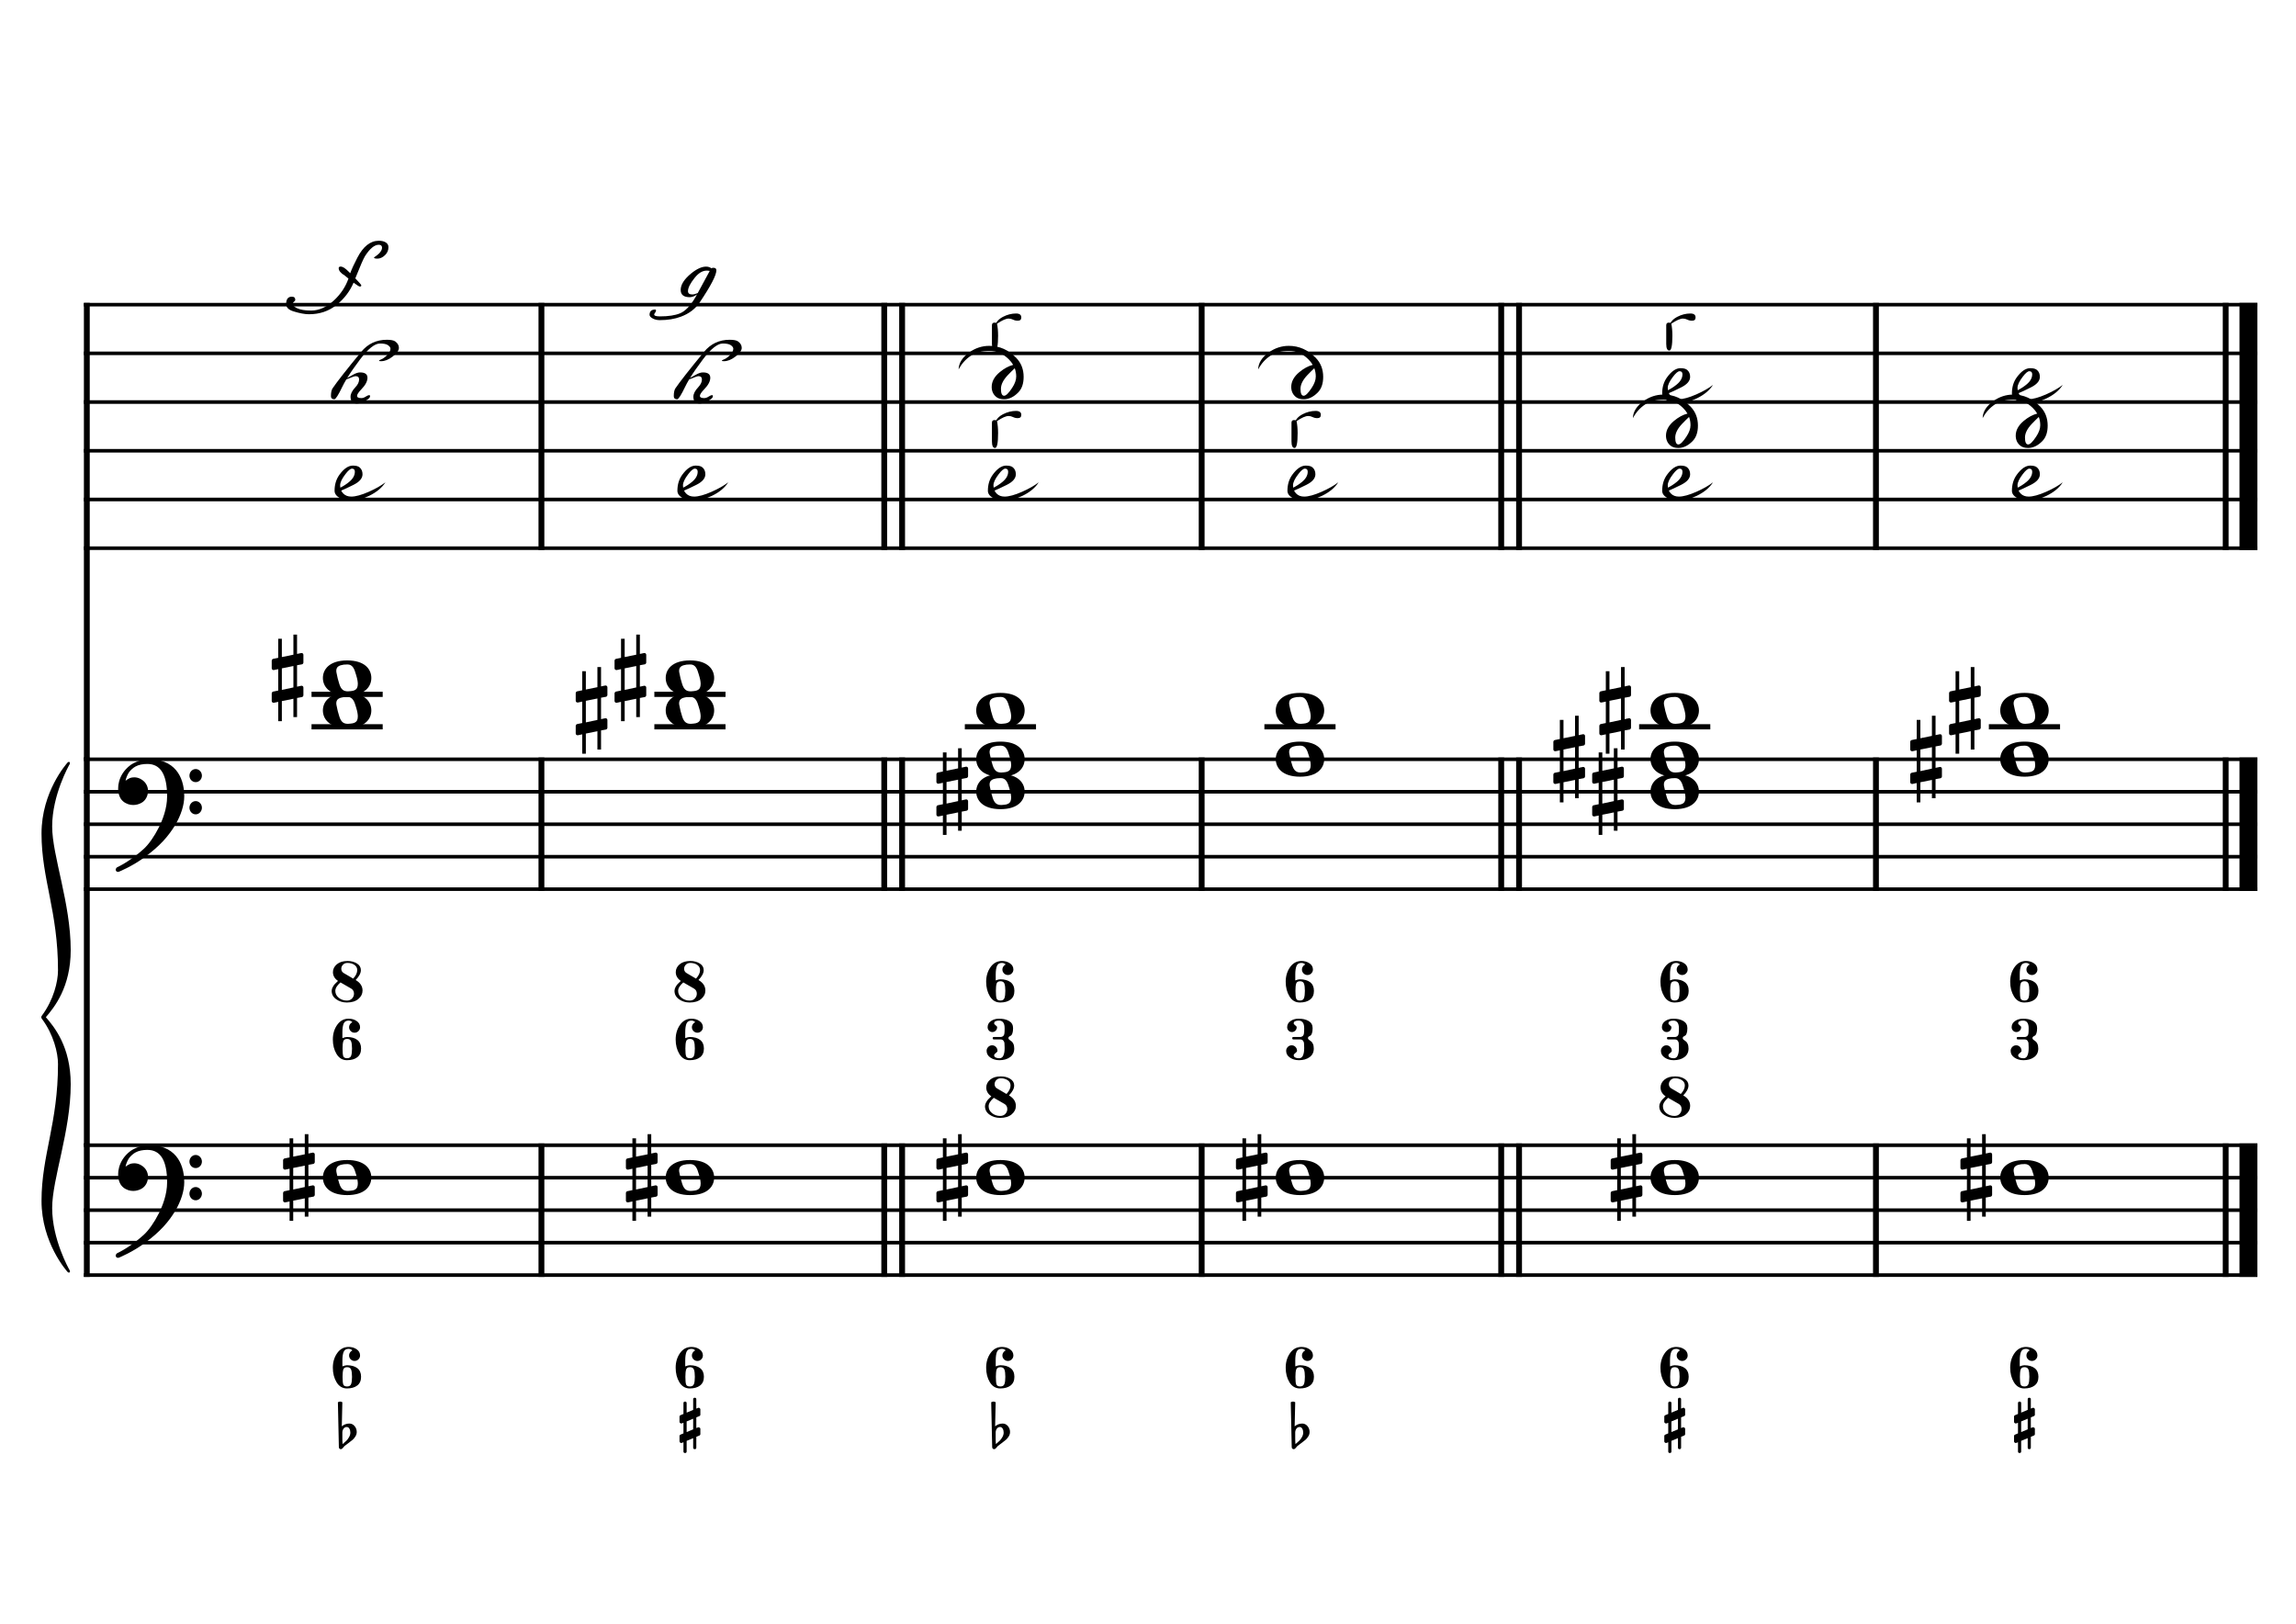 <?xml version="1.0" encoding="UTF-8" standalone="no"?>
<svg width="4209.44px" height="2976.38px" viewBox="0 0 4209.44 2976.38"
 xmlns="http://www.w3.org/2000/svg" xmlns:xlink="http://www.w3.org/1999/xlink" version="1.2" baseProfile="tiny">
<title>CordeRe (10)</title>
<desc>Generated by MuseScore 3.6.2</desc>
<polyline class="StaffLines" fill="none" stroke="#000000" stroke-width="6.55" stroke-linejoin="bevel" points="153.819,558.425 4138.58,558.425"/>
<polyline class="StaffLines" fill="none" stroke="#000000" stroke-width="6.55" stroke-linejoin="bevel" points="153.819,647.717 4138.58,647.717"/>
<polyline class="StaffLines" fill="none" stroke="#000000" stroke-width="6.55" stroke-linejoin="bevel" points="153.819,737.008 4138.58,737.008"/>
<polyline class="StaffLines" fill="none" stroke="#000000" stroke-width="6.55" stroke-linejoin="bevel" points="153.819,826.299 4138.58,826.299"/>
<polyline class="StaffLines" fill="none" stroke="#000000" stroke-width="6.55" stroke-linejoin="bevel" points="153.819,915.591 4138.58,915.591"/>
<polyline class="StaffLines" fill="none" stroke="#000000" stroke-width="6.55" stroke-linejoin="bevel" points="153.819,1004.88 4138.58,1004.88"/>
<polyline class="StaffLines" fill="none" stroke="#000000" stroke-width="6.55" stroke-linejoin="bevel" points="153.819,1391.81 4138.58,1391.81"/>
<polyline class="StaffLines" fill="none" stroke="#000000" stroke-width="6.55" stroke-linejoin="bevel" points="153.819,1451.34 4138.58,1451.34"/>
<polyline class="StaffLines" fill="none" stroke="#000000" stroke-width="6.55" stroke-linejoin="bevel" points="153.819,1510.87 4138.58,1510.87"/>
<polyline class="StaffLines" fill="none" stroke="#000000" stroke-width="6.55" stroke-linejoin="bevel" points="153.819,1570.39 4138.58,1570.39"/>
<polyline class="StaffLines" fill="none" stroke="#000000" stroke-width="6.55" stroke-linejoin="bevel" points="153.819,1629.92 4138.58,1629.92"/>
<polyline class="StaffLines" fill="none" stroke="#000000" stroke-width="6.55" stroke-linejoin="bevel" points="153.819,2099.26 4138.58,2099.26"/>
<polyline class="StaffLines" fill="none" stroke="#000000" stroke-width="6.55" stroke-linejoin="bevel" points="153.819,2158.79 4138.58,2158.79"/>
<polyline class="StaffLines" fill="none" stroke="#000000" stroke-width="6.55" stroke-linejoin="bevel" points="153.819,2218.32 4138.58,2218.32"/>
<polyline class="StaffLines" fill="none" stroke="#000000" stroke-width="6.55" stroke-linejoin="bevel" points="153.819,2277.85 4138.58,2277.85"/>
<polyline class="StaffLines" fill="none" stroke="#000000" stroke-width="6.55" stroke-linejoin="bevel" points="153.819,2337.37 4138.58,2337.37"/>
<polyline class="BarLine" fill="none" stroke="#000000" stroke-width="10.71" stroke-linejoin="bevel" points="159.176,2095.99 159.176,2340.65"/>
<polyline class="BarLine" fill="none" stroke="#000000" stroke-width="10.71" stroke-linejoin="bevel" points="992.64,2095.99 992.64,2340.65"/>
<polyline class="BarLine" fill="none" stroke="#000000" stroke-width="10.71" stroke-linejoin="bevel" points="1621.17,2095.99 1621.17,2340.65"/>
<polyline class="BarLine" fill="none" stroke="#000000" stroke-width="10.71" stroke-linejoin="bevel" points="1653.91,2095.99 1653.91,2340.65"/>
<polyline class="BarLine" fill="none" stroke="#000000" stroke-width="10.71" stroke-linejoin="bevel" points="2203.1,2095.99 2203.1,2340.65"/>
<polyline class="BarLine" fill="none" stroke="#000000" stroke-width="10.71" stroke-linejoin="bevel" points="2752.28,2095.99 2752.28,2340.65"/>
<polyline class="BarLine" fill="none" stroke="#000000" stroke-width="10.71" stroke-linejoin="bevel" points="2785.02,2095.99 2785.02,2340.65"/>
<polyline class="BarLine" fill="none" stroke="#000000" stroke-width="10.71" stroke-linejoin="bevel" points="3439.33,2095.99 3439.33,2340.65"/>
<polyline class="BarLine" fill="none" stroke="#000000" stroke-width="10.71" stroke-linejoin="bevel" points="4080.54,2095.99 4080.54,2340.65"/>
<polyline class="BarLine" fill="none" stroke="#000000" stroke-width="32.74" stroke-linejoin="bevel" points="4122.21,2095.99 4122.21,2340.65"/>
<polyline class="BarLine" fill="none" stroke="#000000" stroke-width="10.71" stroke-linejoin="bevel" points="159.176,1388.54 159.176,2099.26"/>
<polyline class="BarLine" fill="none" stroke="#000000" stroke-width="10.71" stroke-linejoin="bevel" points="992.64,1388.54 992.64,1633.2"/>
<polyline class="BarLine" fill="none" stroke="#000000" stroke-width="10.71" stroke-linejoin="bevel" points="1621.17,1388.54 1621.17,1633.2"/>
<polyline class="BarLine" fill="none" stroke="#000000" stroke-width="10.71" stroke-linejoin="bevel" points="1653.91,1388.54 1653.91,1633.2"/>
<polyline class="BarLine" fill="none" stroke="#000000" stroke-width="10.71" stroke-linejoin="bevel" points="2203.1,1388.54 2203.1,1633.2"/>
<polyline class="BarLine" fill="none" stroke="#000000" stroke-width="10.71" stroke-linejoin="bevel" points="2752.28,1388.54 2752.28,1633.2"/>
<polyline class="BarLine" fill="none" stroke="#000000" stroke-width="10.71" stroke-linejoin="bevel" points="2785.02,1388.54 2785.02,1633.2"/>
<polyline class="BarLine" fill="none" stroke="#000000" stroke-width="10.71" stroke-linejoin="bevel" points="3439.33,1388.54 3439.33,1633.2"/>
<polyline class="BarLine" fill="none" stroke="#000000" stroke-width="10.71" stroke-linejoin="bevel" points="4080.54,1388.54 4080.54,1633.2"/>
<polyline class="BarLine" fill="none" stroke="#000000" stroke-width="32.74" stroke-linejoin="bevel" points="4122.21,1388.54 4122.21,1633.2"/>
<polyline class="BarLine" fill="none" stroke="#000000" stroke-width="10.71" stroke-linejoin="bevel" points="159.176,555.151 159.176,1391.81"/>
<polyline class="BarLine" fill="none" stroke="#000000" stroke-width="10.71" stroke-linejoin="bevel" points="992.64,555.151 992.64,1008.16"/>
<polyline class="BarLine" fill="none" stroke="#000000" stroke-width="10.71" stroke-linejoin="bevel" points="1621.17,555.151 1621.17,1008.16"/>
<polyline class="BarLine" fill="none" stroke="#000000" stroke-width="10.71" stroke-linejoin="bevel" points="1653.91,555.151 1653.91,1008.16"/>
<polyline class="BarLine" fill="none" stroke="#000000" stroke-width="10.71" stroke-linejoin="bevel" points="2203.1,555.151 2203.1,1008.16"/>
<polyline class="BarLine" fill="none" stroke="#000000" stroke-width="10.71" stroke-linejoin="bevel" points="2752.28,555.151 2752.28,1008.16"/>
<polyline class="BarLine" fill="none" stroke="#000000" stroke-width="10.71" stroke-linejoin="bevel" points="2785.02,555.151 2785.02,1008.16"/>
<polyline class="BarLine" fill="none" stroke="#000000" stroke-width="10.71" stroke-linejoin="bevel" points="3439.33,555.151 3439.33,1008.16"/>
<polyline class="BarLine" fill="none" stroke="#000000" stroke-width="10.71" stroke-linejoin="bevel" points="4080.54,555.151 4080.54,1008.16"/>
<polyline class="BarLine" fill="none" stroke="#000000" stroke-width="32.74" stroke-linejoin="bevel" points="4122.21,555.151 4122.21,1008.16"/>
<path class="Accidental" transform="matrix(2.381,0,0,2.381,519.002,2158.79)" d="M23.3,-10.6 C23.9,-10.7 24.4,-11.4 24.4,-12 L24.4,-17.9 C24.4,-18.7 23.8,-19.3 23,-19.3 L22.8,-19.3 L19.5,-18.6 L19.5,-33.5 L16.7,-33.5 L16.7,-18 L7.8,-16.2 L7.8,-30.3 L5,-30.3 L5,-15.6 L1.1,-14.8 C0.5,-14.7 0,-14 0,-13.4 L0,-13.2 L0,-7.4 L0,-7.6 C0,-6.8 0.6,-6.2 1.4,-6.2 L1.7,-6.2 L5,-6.9 L5,9.6 L1.1,10.4 C0.5,10.5 0,11.2 0,11.8 L0,17.6 C0,18.4 0.6,19 1.4,19 L1.7,19 L5,18.3 L5,33.2 L7.8,33.2 L7.8,17.7 L16.7,15.9 L16.7,30 L19.5,30 L19.5,15.3 L23.3,14.6 C23.9,14.5 24.4,13.8 24.4,13.2 L24.4,7.3 C24.4,6.5 23.8,5.9 23,5.9 L22.8,5.9 L19.5,6.6 L19.5,-9.9 L23.3,-10.6 M7.8,9.1 L7.8,-7.5 L16.7,-9.3 L16.7,7.2 L7.8,9.1 "/>
<path class="Accidental" transform="matrix(2.381,0,0,2.381,1147.53,2158.79)" d="M23.3,-10.6 C23.9,-10.7 24.4,-11.4 24.4,-12 L24.4,-17.9 C24.4,-18.7 23.8,-19.3 23,-19.3 L22.8,-19.3 L19.5,-18.6 L19.5,-33.5 L16.7,-33.5 L16.7,-18 L7.8,-16.2 L7.8,-30.3 L5,-30.3 L5,-15.6 L1.1,-14.8 C0.5,-14.7 0,-14 0,-13.4 L0,-13.2 L0,-7.4 L0,-7.6 C0,-6.8 0.6,-6.2 1.4,-6.2 L1.7,-6.2 L5,-6.9 L5,9.6 L1.1,10.4 C0.5,10.5 0,11.2 0,11.8 L0,17.6 C0,18.4 0.6,19 1.4,19 L1.7,19 L5,18.3 L5,33.2 L7.8,33.2 L7.8,17.7 L16.7,15.9 L16.7,30 L19.5,30 L19.5,15.3 L23.3,14.6 C23.9,14.5 24.4,13.8 24.4,13.2 L24.4,7.3 C24.4,6.5 23.8,5.9 23,5.9 L22.8,5.9 L19.5,6.6 L19.5,-9.9 L23.3,-10.6 M7.8,9.1 L7.8,-7.5 L16.7,-9.3 L16.7,7.2 L7.8,9.1 "/>
<path class="Accidental" transform="matrix(2.381,0,0,2.381,1716.78,2158.79)" d="M23.3,-10.6 C23.9,-10.7 24.4,-11.4 24.4,-12 L24.4,-17.9 C24.4,-18.7 23.8,-19.3 23,-19.3 L22.8,-19.3 L19.5,-18.6 L19.5,-33.5 L16.7,-33.5 L16.7,-18 L7.8,-16.2 L7.8,-30.3 L5,-30.3 L5,-15.6 L1.1,-14.8 C0.5,-14.7 0,-14 0,-13.4 L0,-13.2 L0,-7.4 L0,-7.6 C0,-6.8 0.6,-6.2 1.4,-6.2 L1.7,-6.2 L5,-6.9 L5,9.6 L1.1,10.4 C0.5,10.5 0,11.2 0,11.8 L0,17.6 C0,18.4 0.6,19 1.4,19 L1.7,19 L5,18.3 L5,33.2 L7.8,33.2 L7.8,17.7 L16.7,15.9 L16.7,30 L19.5,30 L19.5,15.3 L23.3,14.6 C23.9,14.5 24.4,13.8 24.4,13.2 L24.4,7.3 C24.4,6.5 23.8,5.9 23,5.9 L22.8,5.9 L19.5,6.6 L19.5,-9.9 L23.3,-10.6 M7.8,9.1 L7.8,-7.5 L16.7,-9.3 L16.7,7.2 L7.8,9.1 "/>
<path class="Accidental" transform="matrix(2.381,0,0,2.381,2265.96,2158.79)" d="M23.3,-10.6 C23.9,-10.7 24.4,-11.4 24.4,-12 L24.4,-17.9 C24.4,-18.7 23.8,-19.3 23,-19.3 L22.8,-19.3 L19.5,-18.6 L19.5,-33.5 L16.7,-33.5 L16.7,-18 L7.8,-16.2 L7.8,-30.3 L5,-30.3 L5,-15.6 L1.1,-14.8 C0.5,-14.7 0,-14 0,-13.4 L0,-13.2 L0,-7.4 L0,-7.6 C0,-6.8 0.6,-6.2 1.4,-6.2 L1.7,-6.2 L5,-6.9 L5,9.6 L1.1,10.4 C0.5,10.5 0,11.2 0,11.8 L0,17.6 C0,18.4 0.6,19 1.4,19 L1.7,19 L5,18.3 L5,33.2 L7.8,33.2 L7.8,17.7 L16.7,15.9 L16.7,30 L19.5,30 L19.5,15.3 L23.3,14.6 C23.9,14.5 24.4,13.8 24.4,13.2 L24.4,7.3 C24.4,6.5 23.8,5.9 23,5.9 L22.8,5.9 L19.5,6.6 L19.5,-9.9 L23.3,-10.6 M7.8,9.1 L7.8,-7.5 L16.7,-9.3 L16.7,7.2 L7.8,9.1 "/>
<path class="Accidental" transform="matrix(2.381,0,0,2.381,2953.01,2158.79)" d="M23.3,-10.6 C23.9,-10.7 24.4,-11.4 24.4,-12 L24.4,-17.9 C24.4,-18.7 23.8,-19.3 23,-19.3 L22.8,-19.3 L19.5,-18.6 L19.5,-33.5 L16.7,-33.5 L16.7,-18 L7.8,-16.2 L7.8,-30.3 L5,-30.3 L5,-15.6 L1.1,-14.8 C0.5,-14.7 0,-14 0,-13.4 L0,-13.2 L0,-7.4 L0,-7.6 C0,-6.8 0.6,-6.2 1.4,-6.2 L1.7,-6.2 L5,-6.9 L5,9.6 L1.1,10.4 C0.5,10.5 0,11.2 0,11.8 L0,17.6 C0,18.4 0.6,19 1.4,19 L1.7,19 L5,18.3 L5,33.2 L7.8,33.2 L7.8,17.7 L16.7,15.9 L16.7,30 L19.5,30 L19.5,15.3 L23.3,14.6 C23.9,14.5 24.4,13.8 24.4,13.2 L24.4,7.3 C24.4,6.5 23.8,5.9 23,5.9 L22.8,5.9 L19.5,6.6 L19.5,-9.9 L23.3,-10.6 M7.8,9.1 L7.8,-7.5 L16.7,-9.3 L16.7,7.2 L7.8,9.1 "/>
<path class="Accidental" transform="matrix(2.381,0,0,2.381,3594.22,2158.79)" d="M23.3,-10.6 C23.9,-10.7 24.4,-11.4 24.4,-12 L24.4,-17.9 C24.4,-18.7 23.8,-19.3 23,-19.3 L22.8,-19.3 L19.5,-18.6 L19.5,-33.5 L16.7,-33.5 L16.7,-18 L7.8,-16.2 L7.8,-30.3 L5,-30.3 L5,-15.6 L1.1,-14.8 C0.5,-14.7 0,-14 0,-13.4 L0,-13.2 L0,-7.4 L0,-7.6 C0,-6.8 0.6,-6.2 1.4,-6.2 L1.7,-6.2 L5,-6.9 L5,9.6 L1.1,10.4 C0.5,10.5 0,11.2 0,11.8 L0,17.6 C0,18.4 0.6,19 1.4,19 L1.7,19 L5,18.3 L5,33.2 L7.8,33.2 L7.8,17.7 L16.7,15.9 L16.7,30 L19.5,30 L19.5,15.3 L23.3,14.6 C23.9,14.5 24.4,13.8 24.4,13.2 L24.4,7.3 C24.4,6.5 23.8,5.9 23,5.9 L22.8,5.9 L19.5,6.6 L19.5,-9.9 L23.3,-10.6 M7.8,9.1 L7.8,-7.5 L16.7,-9.3 L16.7,7.2 L7.8,9.1 "/>
<path class="Accidental" transform="matrix(2.381,0,0,2.381,498.167,1242.99)" d="M23.3,-10.6 C23.9,-10.7 24.4,-11.4 24.4,-12 L24.4,-17.9 C24.4,-18.7 23.8,-19.3 23,-19.3 L22.8,-19.3 L19.5,-18.6 L19.5,-33.5 L16.7,-33.5 L16.7,-18 L7.8,-16.2 L7.8,-30.3 L5,-30.3 L5,-15.6 L1.1,-14.8 C0.5,-14.7 0,-14 0,-13.4 L0,-13.2 L0,-7.4 L0,-7.6 C0,-6.8 0.6,-6.2 1.4,-6.2 L1.7,-6.2 L5,-6.9 L5,9.6 L1.1,10.4 C0.5,10.5 0,11.2 0,11.8 L0,17.6 C0,18.4 0.6,19 1.4,19 L1.7,19 L5,18.3 L5,33.2 L7.8,33.2 L7.8,17.7 L16.7,15.9 L16.7,30 L19.5,30 L19.5,15.3 L23.3,14.6 C23.9,14.5 24.4,13.8 24.4,13.2 L24.4,7.3 C24.4,6.5 23.8,5.9 23,5.9 L22.8,5.9 L19.5,6.6 L19.5,-9.9 L23.3,-10.6 M7.8,9.1 L7.8,-7.5 L16.7,-9.3 L16.7,7.2 L7.8,9.1 "/>
<path class="Accidental" transform="matrix(2.381,0,0,2.381,1055.51,1302.52)" d="M23.3,-10.6 C23.9,-10.7 24.4,-11.4 24.4,-12 L24.4,-17.9 C24.4,-18.7 23.8,-19.3 23,-19.3 L22.8,-19.3 L19.5,-18.6 L19.5,-33.5 L16.7,-33.5 L16.7,-18 L7.8,-16.2 L7.8,-30.3 L5,-30.3 L5,-15.6 L1.1,-14.8 C0.5,-14.7 0,-14 0,-13.4 L0,-13.2 L0,-7.4 L0,-7.6 C0,-6.8 0.6,-6.2 1.4,-6.2 L1.7,-6.2 L5,-6.9 L5,9.6 L1.1,10.4 C0.5,10.5 0,11.2 0,11.8 L0,17.6 C0,18.4 0.6,19 1.4,19 L1.7,19 L5,18.3 L5,33.2 L7.8,33.2 L7.8,17.7 L16.7,15.9 L16.7,30 L19.5,30 L19.5,15.3 L23.3,14.6 C23.9,14.5 24.4,13.8 24.4,13.2 L24.4,7.3 C24.4,6.5 23.8,5.9 23,5.9 L22.8,5.9 L19.5,6.6 L19.5,-9.9 L23.3,-10.6 M7.8,9.1 L7.8,-7.5 L16.7,-9.3 L16.7,7.2 L7.8,9.1 "/>
<path class="Accidental" transform="matrix(2.381,0,0,2.381,1126.7,1242.99)" d="M23.3,-10.6 C23.9,-10.7 24.4,-11.4 24.4,-12 L24.4,-17.9 C24.4,-18.7 23.8,-19.3 23,-19.3 L22.8,-19.3 L19.5,-18.6 L19.5,-33.5 L16.7,-33.5 L16.7,-18 L7.8,-16.2 L7.8,-30.3 L5,-30.3 L5,-15.6 L1.1,-14.8 C0.5,-14.7 0,-14 0,-13.4 L0,-13.2 L0,-7.4 L0,-7.6 C0,-6.8 0.6,-6.2 1.4,-6.2 L1.7,-6.2 L5,-6.9 L5,9.6 L1.1,10.4 C0.5,10.5 0,11.2 0,11.8 L0,17.6 C0,18.4 0.6,19 1.4,19 L1.7,19 L5,18.3 L5,33.2 L7.8,33.2 L7.8,17.7 L16.7,15.9 L16.7,30 L19.5,30 L19.5,15.3 L23.3,14.6 C23.9,14.5 24.4,13.8 24.4,13.2 L24.4,7.3 C24.4,6.5 23.8,5.9 23,5.9 L22.8,5.9 L19.5,6.6 L19.5,-9.9 L23.3,-10.6 M7.8,9.1 L7.8,-7.5 L16.7,-9.3 L16.7,7.2 L7.8,9.1 "/>
<path class="Accidental" transform="matrix(2.381,0,0,2.381,1716.78,1451.34)" d="M23.3,-10.6 C23.9,-10.7 24.4,-11.4 24.4,-12 L24.4,-17.9 C24.4,-18.7 23.8,-19.3 23,-19.3 L22.8,-19.3 L19.5,-18.6 L19.5,-33.5 L16.7,-33.5 L16.7,-18 L7.8,-16.2 L7.8,-30.3 L5,-30.3 L5,-15.6 L1.1,-14.8 C0.5,-14.7 0,-14 0,-13.4 L0,-13.2 L0,-7.4 L0,-7.6 C0,-6.8 0.6,-6.2 1.4,-6.2 L1.7,-6.2 L5,-6.9 L5,9.6 L1.1,10.4 C0.5,10.5 0,11.2 0,11.8 L0,17.6 C0,18.4 0.6,19 1.4,19 L1.7,19 L5,18.3 L5,33.2 L7.8,33.2 L7.8,17.7 L16.7,15.9 L16.7,30 L19.5,30 L19.5,15.3 L23.3,14.6 C23.9,14.5 24.4,13.8 24.4,13.2 L24.4,7.3 C24.4,6.5 23.8,5.9 23,5.9 L22.8,5.9 L19.5,6.6 L19.5,-9.9 L23.3,-10.6 M7.8,9.1 L7.8,-7.5 L16.7,-9.3 L16.7,7.2 L7.8,9.1 "/>
<path class="Accidental" transform="matrix(2.381,0,0,2.381,2919.08,1451.34)" d="M23.3,-10.6 C23.9,-10.7 24.4,-11.4 24.4,-12 L24.4,-17.9 C24.4,-18.7 23.8,-19.3 23,-19.3 L22.8,-19.3 L19.5,-18.6 L19.5,-33.5 L16.7,-33.5 L16.7,-18 L7.8,-16.2 L7.8,-30.3 L5,-30.3 L5,-15.6 L1.1,-14.8 C0.5,-14.7 0,-14 0,-13.4 L0,-13.2 L0,-7.4 L0,-7.6 C0,-6.8 0.6,-6.2 1.4,-6.2 L1.7,-6.2 L5,-6.9 L5,9.6 L1.1,10.4 C0.5,10.5 0,11.2 0,11.8 L0,17.6 C0,18.4 0.6,19 1.4,19 L1.7,19 L5,18.3 L5,33.2 L7.8,33.2 L7.8,17.7 L16.7,15.9 L16.7,30 L19.5,30 L19.5,15.3 L23.3,14.6 C23.9,14.5 24.4,13.8 24.4,13.2 L24.4,7.3 C24.4,6.5 23.8,5.9 23,5.9 L22.8,5.9 L19.5,6.6 L19.5,-9.9 L23.3,-10.6 M7.8,9.1 L7.8,-7.5 L16.7,-9.3 L16.7,7.2 L7.8,9.1 "/>
<path class="Accidental" transform="matrix(2.381,0,0,2.381,2847.89,1391.81)" d="M23.3,-10.6 C23.9,-10.7 24.4,-11.4 24.4,-12 L24.4,-17.9 C24.4,-18.7 23.8,-19.3 23,-19.3 L22.8,-19.3 L19.5,-18.6 L19.5,-33.5 L16.7,-33.5 L16.7,-18 L7.8,-16.2 L7.8,-30.3 L5,-30.3 L5,-15.6 L1.1,-14.8 C0.5,-14.7 0,-14 0,-13.4 L0,-13.2 L0,-7.4 L0,-7.6 C0,-6.8 0.6,-6.2 1.4,-6.2 L1.7,-6.2 L5,-6.9 L5,9.6 L1.1,10.4 C0.5,10.5 0,11.2 0,11.8 L0,17.6 C0,18.4 0.6,19 1.4,19 L1.7,19 L5,18.3 L5,33.2 L7.8,33.2 L7.8,17.7 L16.7,15.9 L16.7,30 L19.5,30 L19.5,15.3 L23.3,14.6 C23.9,14.5 24.4,13.8 24.4,13.2 L24.4,7.3 C24.4,6.5 23.8,5.9 23,5.9 L22.8,5.9 L19.5,6.6 L19.5,-9.9 L23.3,-10.6 M7.8,9.1 L7.8,-7.5 L16.7,-9.3 L16.7,7.2 L7.8,9.1 "/>
<path class="Accidental" transform="matrix(2.381,0,0,2.381,2932.18,1302.52)" d="M23.3,-10.6 C23.9,-10.7 24.4,-11.4 24.4,-12 L24.4,-17.9 C24.4,-18.7 23.8,-19.3 23,-19.3 L22.8,-19.3 L19.5,-18.6 L19.5,-33.5 L16.7,-33.5 L16.7,-18 L7.8,-16.2 L7.8,-30.3 L5,-30.3 L5,-15.6 L1.1,-14.8 C0.5,-14.7 0,-14 0,-13.4 L0,-13.2 L0,-7.4 L0,-7.6 C0,-6.8 0.6,-6.2 1.4,-6.2 L1.7,-6.2 L5,-6.9 L5,9.6 L1.1,10.4 C0.5,10.5 0,11.2 0,11.8 L0,17.6 C0,18.4 0.6,19 1.4,19 L1.7,19 L5,18.3 L5,33.2 L7.8,33.2 L7.8,17.7 L16.7,15.9 L16.7,30 L19.5,30 L19.5,15.3 L23.3,14.6 C23.9,14.5 24.4,13.8 24.4,13.2 L24.4,7.3 C24.4,6.5 23.8,5.9 23,5.9 L22.8,5.9 L19.5,6.6 L19.5,-9.9 L23.3,-10.6 M7.8,9.1 L7.8,-7.5 L16.7,-9.3 L16.7,7.2 L7.8,9.1 "/>
<path class="Accidental" transform="matrix(2.381,0,0,2.381,3502.19,1391.81)" d="M23.3,-10.6 C23.9,-10.7 24.4,-11.4 24.4,-12 L24.4,-17.9 C24.4,-18.7 23.8,-19.3 23,-19.3 L22.8,-19.3 L19.5,-18.6 L19.5,-33.5 L16.7,-33.5 L16.7,-18 L7.8,-16.2 L7.8,-30.3 L5,-30.3 L5,-15.6 L1.1,-14.8 C0.5,-14.7 0,-14 0,-13.4 L0,-13.2 L0,-7.4 L0,-7.6 C0,-6.8 0.6,-6.2 1.4,-6.2 L1.7,-6.2 L5,-6.9 L5,9.6 L1.1,10.4 C0.5,10.5 0,11.2 0,11.8 L0,17.6 C0,18.4 0.6,19 1.4,19 L1.7,19 L5,18.3 L5,33.2 L7.8,33.2 L7.8,17.7 L16.7,15.9 L16.7,30 L19.5,30 L19.5,15.3 L23.3,14.6 C23.9,14.5 24.4,13.8 24.4,13.2 L24.4,7.3 C24.4,6.5 23.8,5.9 23,5.9 L22.8,5.9 L19.5,6.6 L19.5,-9.9 L23.3,-10.6 M7.8,9.1 L7.8,-7.5 L16.7,-9.3 L16.7,7.2 L7.8,9.1 "/>
<path class="Accidental" transform="matrix(2.381,0,0,2.381,3573.39,1302.52)" d="M23.3,-10.6 C23.9,-10.7 24.4,-11.4 24.4,-12 L24.4,-17.9 C24.4,-18.7 23.8,-19.3 23,-19.3 L22.8,-19.3 L19.5,-18.6 L19.5,-33.5 L16.7,-33.5 L16.7,-18 L7.8,-16.2 L7.8,-30.3 L5,-30.3 L5,-15.6 L1.1,-14.8 C0.5,-14.7 0,-14 0,-13.4 L0,-13.2 L0,-7.4 L0,-7.6 C0,-6.8 0.6,-6.2 1.4,-6.2 L1.7,-6.2 L5,-6.9 L5,9.6 L1.1,10.4 C0.5,10.5 0,11.2 0,11.8 L0,17.6 C0,18.4 0.6,19 1.4,19 L1.7,19 L5,18.3 L5,33.2 L7.8,33.2 L7.8,17.7 L16.7,15.9 L16.7,30 L19.5,30 L19.5,15.3 L23.3,14.6 C23.9,14.5 24.4,13.8 24.4,13.2 L24.4,7.3 C24.4,6.5 23.8,5.9 23,5.9 L22.8,5.9 L19.5,6.6 L19.5,-9.9 L23.3,-10.6 M7.8,9.1 L7.8,-7.5 L16.7,-9.3 L16.7,7.2 L7.8,9.1 "/>
<polyline class="LedgerLine" fill="none" stroke="#000000" stroke-width="9.52" stroke-linejoin="bevel" points="571.144,1332.28 701.621,1332.28"/>
<polyline class="LedgerLine" fill="none" stroke="#000000" stroke-width="9.52" stroke-linejoin="bevel" points="571.144,1272.76 701.621,1272.76"/>
<polyline class="LedgerLine" fill="none" stroke="#000000" stroke-width="9.52" stroke-linejoin="bevel" points="1199.68,1332.28 1330.15,1332.28"/>
<polyline class="LedgerLine" fill="none" stroke="#000000" stroke-width="9.52" stroke-linejoin="bevel" points="1199.68,1272.76 1330.15,1272.76"/>
<polyline class="LedgerLine" fill="none" stroke="#000000" stroke-width="9.52" stroke-linejoin="bevel" points="1768.92,1332.28 1899.4,1332.28"/>
<polyline class="LedgerLine" fill="none" stroke="#000000" stroke-width="9.52" stroke-linejoin="bevel" points="2318.11,1332.28 2448.58,1332.28"/>
<polyline class="LedgerLine" fill="none" stroke="#000000" stroke-width="9.52" stroke-linejoin="bevel" points="3005.15,1332.28 3135.63,1332.28"/>
<polyline class="LedgerLine" fill="none" stroke="#000000" stroke-width="9.52" stroke-linejoin="bevel" points="3646.36,1332.28 3776.84,1332.28"/>
<path class="Note" transform="matrix(2.381,0,0,2.381,591.979,2158.79)" d="M18.7,-13.6 C4.9,-13.6 0,-6.6 0,-0.1 C0,6.4 4.9,13.4 18.7,13.4 C32.5,13.4 37.3,6.4 37.3,-0.1 C37.3,-6.6 32.5,-13.6 18.7,-13.6 M10.4,-4.5 C10.3,-4.9 10.3,-5.3 10.3,-5.7 C10.3,-6.5 10.5,-7.3 10.9,-8 C11.6,-9 12.8,-9.7 14.3,-10 C15.6,-10.3 16.3,-10.5 18.9,-10.5 L19,-10.5 C23,-10.5 24.3,-6.8 25.4,-3 L25.7,-2 C26.5,0.6 26.9,2.8 26.9,4.5 C26.9,5.7 26.7,6.8 26.3,7.6 C25.7,8.7 24.7,9.4 23,9.8 C22.1,10 20.6,10.1 20.6,10.1 C20.1,10.1 19.7,10.2 19.3,10.2 C16.1,10.2 14.1,9 12.7,4.7 C11.5,1 11.3,-0.1 10.4,-4.5"/>
<path class="Note" transform="matrix(2.381,0,0,2.381,1220.51,2158.79)" d="M18.7,-13.6 C4.9,-13.6 0,-6.6 0,-0.1 C0,6.4 4.9,13.4 18.7,13.4 C32.5,13.4 37.3,6.4 37.3,-0.1 C37.3,-6.6 32.5,-13.6 18.7,-13.6 M10.4,-4.5 C10.3,-4.9 10.3,-5.3 10.3,-5.7 C10.3,-6.5 10.5,-7.3 10.9,-8 C11.6,-9 12.8,-9.7 14.3,-10 C15.6,-10.3 16.3,-10.5 18.9,-10.5 L19,-10.5 C23,-10.5 24.3,-6.8 25.4,-3 L25.7,-2 C26.5,0.6 26.9,2.8 26.9,4.5 C26.9,5.7 26.7,6.8 26.3,7.6 C25.7,8.7 24.7,9.4 23,9.8 C22.1,10 20.6,10.1 20.6,10.1 C20.1,10.1 19.7,10.2 19.3,10.2 C16.1,10.2 14.1,9 12.7,4.7 C11.5,1 11.3,-0.1 10.4,-4.5"/>
<path class="Note" transform="matrix(2.381,0,0,2.381,1789.76,2158.79)" d="M18.7,-13.6 C4.9,-13.6 0,-6.6 0,-0.1 C0,6.4 4.9,13.4 18.7,13.4 C32.5,13.4 37.3,6.4 37.3,-0.1 C37.3,-6.6 32.5,-13.6 18.7,-13.6 M10.4,-4.5 C10.3,-4.9 10.3,-5.3 10.3,-5.7 C10.3,-6.5 10.5,-7.3 10.9,-8 C11.6,-9 12.8,-9.7 14.3,-10 C15.6,-10.3 16.3,-10.5 18.9,-10.5 L19,-10.5 C23,-10.5 24.3,-6.8 25.4,-3 L25.7,-2 C26.5,0.6 26.9,2.8 26.9,4.5 C26.9,5.7 26.7,6.8 26.3,7.6 C25.7,8.7 24.7,9.4 23,9.8 C22.1,10 20.6,10.1 20.6,10.1 C20.1,10.1 19.7,10.2 19.3,10.2 C16.1,10.2 14.1,9 12.7,4.7 C11.5,1 11.3,-0.1 10.4,-4.5"/>
<path class="Note" transform="matrix(2.381,0,0,2.381,2338.94,2158.79)" d="M18.7,-13.6 C4.9,-13.6 0,-6.6 0,-0.1 C0,6.4 4.9,13.4 18.7,13.4 C32.5,13.4 37.3,6.4 37.3,-0.1 C37.3,-6.6 32.5,-13.6 18.7,-13.6 M10.4,-4.5 C10.3,-4.9 10.3,-5.3 10.3,-5.7 C10.3,-6.5 10.5,-7.3 10.9,-8 C11.6,-9 12.8,-9.7 14.3,-10 C15.6,-10.3 16.3,-10.5 18.9,-10.5 L19,-10.5 C23,-10.5 24.3,-6.8 25.4,-3 L25.7,-2 C26.5,0.6 26.9,2.8 26.9,4.5 C26.9,5.7 26.7,6.8 26.3,7.6 C25.7,8.7 24.7,9.4 23,9.8 C22.1,10 20.6,10.1 20.6,10.1 C20.1,10.1 19.7,10.2 19.3,10.2 C16.1,10.2 14.1,9 12.7,4.7 C11.5,1 11.3,-0.1 10.4,-4.5"/>
<path class="Note" transform="matrix(2.381,0,0,2.381,3025.99,2158.79)" d="M18.7,-13.6 C4.9,-13.6 0,-6.6 0,-0.1 C0,6.4 4.9,13.4 18.7,13.4 C32.5,13.4 37.3,6.4 37.3,-0.1 C37.3,-6.6 32.5,-13.6 18.7,-13.6 M10.4,-4.5 C10.3,-4.9 10.3,-5.3 10.3,-5.7 C10.3,-6.5 10.5,-7.3 10.9,-8 C11.6,-9 12.8,-9.7 14.3,-10 C15.6,-10.3 16.3,-10.5 18.9,-10.5 L19,-10.5 C23,-10.5 24.3,-6.8 25.4,-3 L25.7,-2 C26.5,0.6 26.9,2.8 26.9,4.5 C26.9,5.7 26.7,6.8 26.3,7.6 C25.7,8.7 24.7,9.4 23,9.8 C22.1,10 20.6,10.1 20.6,10.1 C20.1,10.1 19.7,10.2 19.3,10.2 C16.1,10.2 14.1,9 12.7,4.7 C11.5,1 11.3,-0.1 10.4,-4.5"/>
<path class="Note" transform="matrix(2.381,0,0,2.381,3667.2,2158.79)" d="M18.7,-13.6 C4.9,-13.6 0,-6.6 0,-0.1 C0,6.4 4.9,13.4 18.7,13.4 C32.5,13.4 37.3,6.4 37.3,-0.1 C37.3,-6.6 32.5,-13.6 18.7,-13.6 M10.4,-4.5 C10.3,-4.9 10.3,-5.3 10.3,-5.7 C10.3,-6.5 10.5,-7.3 10.9,-8 C11.6,-9 12.8,-9.7 14.3,-10 C15.6,-10.3 16.3,-10.5 18.9,-10.5 L19,-10.5 C23,-10.5 24.3,-6.8 25.4,-3 L25.7,-2 C26.5,0.6 26.9,2.8 26.9,4.5 C26.9,5.7 26.7,6.8 26.3,7.6 C25.7,8.7 24.7,9.4 23,9.8 C22.1,10 20.6,10.1 20.6,10.1 C20.1,10.1 19.7,10.2 19.3,10.2 C16.1,10.2 14.1,9 12.7,4.7 C11.5,1 11.3,-0.1 10.4,-4.5"/>
<path class="Note" transform="matrix(2.381,0,0,2.381,591.979,1302.52)" d="M18.7,-13.6 C4.9,-13.6 0,-6.6 0,-0.1 C0,6.4 4.9,13.4 18.7,13.4 C32.5,13.4 37.3,6.4 37.3,-0.1 C37.3,-6.6 32.5,-13.6 18.7,-13.6 M10.4,-4.5 C10.3,-4.9 10.3,-5.3 10.3,-5.7 C10.3,-6.5 10.5,-7.3 10.9,-8 C11.6,-9 12.8,-9.7 14.3,-10 C15.6,-10.3 16.3,-10.5 18.9,-10.5 L19,-10.5 C23,-10.5 24.3,-6.8 25.4,-3 L25.7,-2 C26.5,0.6 26.9,2.8 26.9,4.5 C26.9,5.7 26.7,6.8 26.3,7.6 C25.7,8.7 24.7,9.4 23,9.8 C22.1,10 20.6,10.1 20.6,10.1 C20.1,10.1 19.7,10.2 19.3,10.2 C16.1,10.2 14.1,9 12.7,4.7 C11.5,1 11.3,-0.1 10.4,-4.5"/>
<path class="Note" transform="matrix(2.381,0,0,2.381,591.979,1242.99)" d="M18.7,-13.6 C4.9,-13.6 0,-6.6 0,-0.1 C0,6.4 4.9,13.4 18.7,13.4 C32.5,13.4 37.3,6.4 37.3,-0.1 C37.3,-6.6 32.5,-13.6 18.7,-13.6 M10.4,-4.5 C10.3,-4.9 10.3,-5.3 10.3,-5.7 C10.3,-6.5 10.5,-7.3 10.9,-8 C11.6,-9 12.8,-9.7 14.3,-10 C15.6,-10.3 16.3,-10.5 18.9,-10.5 L19,-10.5 C23,-10.5 24.3,-6.8 25.4,-3 L25.7,-2 C26.5,0.6 26.9,2.8 26.9,4.5 C26.9,5.7 26.7,6.8 26.3,7.6 C25.7,8.7 24.7,9.4 23,9.8 C22.1,10 20.6,10.1 20.6,10.1 C20.1,10.1 19.7,10.2 19.3,10.2 C16.1,10.2 14.1,9 12.7,4.7 C11.5,1 11.3,-0.1 10.4,-4.5"/>
<path class="Note" transform="matrix(2.381,0,0,2.381,1220.51,1302.52)" d="M18.7,-13.6 C4.9,-13.6 0,-6.6 0,-0.1 C0,6.4 4.9,13.4 18.7,13.4 C32.5,13.4 37.3,6.4 37.3,-0.1 C37.3,-6.6 32.5,-13.6 18.7,-13.6 M10.4,-4.5 C10.3,-4.9 10.3,-5.3 10.3,-5.7 C10.3,-6.5 10.5,-7.3 10.9,-8 C11.6,-9 12.8,-9.7 14.3,-10 C15.6,-10.3 16.3,-10.5 18.9,-10.5 L19,-10.5 C23,-10.5 24.3,-6.8 25.4,-3 L25.7,-2 C26.5,0.6 26.9,2.8 26.9,4.5 C26.9,5.7 26.7,6.8 26.3,7.6 C25.7,8.7 24.7,9.4 23,9.8 C22.1,10 20.6,10.1 20.6,10.1 C20.1,10.1 19.7,10.2 19.3,10.2 C16.1,10.2 14.1,9 12.7,4.7 C11.5,1 11.3,-0.1 10.4,-4.5"/>
<path class="Note" transform="matrix(2.381,0,0,2.381,1220.51,1242.99)" d="M18.7,-13.6 C4.9,-13.6 0,-6.6 0,-0.1 C0,6.4 4.9,13.4 18.7,13.4 C32.5,13.4 37.3,6.4 37.3,-0.1 C37.3,-6.6 32.5,-13.6 18.7,-13.6 M10.4,-4.5 C10.3,-4.9 10.3,-5.3 10.3,-5.7 C10.3,-6.5 10.5,-7.3 10.9,-8 C11.6,-9 12.8,-9.7 14.3,-10 C15.6,-10.3 16.3,-10.5 18.9,-10.5 L19,-10.5 C23,-10.5 24.3,-6.8 25.4,-3 L25.7,-2 C26.5,0.6 26.9,2.8 26.9,4.5 C26.9,5.7 26.7,6.8 26.3,7.6 C25.7,8.7 24.7,9.4 23,9.8 C22.1,10 20.6,10.1 20.6,10.1 C20.1,10.1 19.7,10.2 19.3,10.2 C16.1,10.2 14.1,9 12.7,4.7 C11.5,1 11.3,-0.1 10.4,-4.5"/>
<path class="Note" transform="matrix(2.381,0,0,2.381,1789.76,1451.34)" d="M18.7,-13.6 C4.9,-13.6 0,-6.6 0,-0.1 C0,6.4 4.9,13.4 18.7,13.4 C32.5,13.4 37.3,6.4 37.3,-0.1 C37.3,-6.6 32.5,-13.6 18.7,-13.6 M10.4,-4.5 C10.3,-4.9 10.3,-5.3 10.3,-5.7 C10.3,-6.5 10.5,-7.3 10.9,-8 C11.6,-9 12.8,-9.7 14.3,-10 C15.6,-10.3 16.3,-10.5 18.9,-10.5 L19,-10.5 C23,-10.5 24.3,-6.8 25.4,-3 L25.7,-2 C26.5,0.6 26.9,2.8 26.9,4.5 C26.9,5.7 26.7,6.8 26.3,7.6 C25.7,8.7 24.7,9.4 23,9.8 C22.1,10 20.6,10.1 20.6,10.1 C20.1,10.1 19.7,10.2 19.3,10.2 C16.1,10.2 14.1,9 12.7,4.7 C11.5,1 11.3,-0.1 10.4,-4.5"/>
<path class="Note" transform="matrix(2.381,0,0,2.381,1789.76,1391.81)" d="M18.7,-13.6 C4.9,-13.6 0,-6.6 0,-0.1 C0,6.4 4.9,13.4 18.7,13.4 C32.5,13.4 37.3,6.4 37.3,-0.1 C37.3,-6.6 32.5,-13.6 18.7,-13.6 M10.4,-4.5 C10.3,-4.9 10.3,-5.3 10.3,-5.7 C10.3,-6.5 10.5,-7.3 10.9,-8 C11.6,-9 12.8,-9.7 14.3,-10 C15.6,-10.3 16.3,-10.5 18.9,-10.5 L19,-10.5 C23,-10.5 24.3,-6.8 25.4,-3 L25.7,-2 C26.5,0.6 26.9,2.8 26.9,4.5 C26.9,5.7 26.7,6.8 26.3,7.6 C25.7,8.7 24.7,9.4 23,9.8 C22.1,10 20.6,10.1 20.6,10.1 C20.1,10.1 19.7,10.2 19.3,10.2 C16.1,10.2 14.1,9 12.7,4.7 C11.5,1 11.3,-0.1 10.4,-4.5"/>
<path class="Note" transform="matrix(2.381,0,0,2.381,1789.76,1302.52)" d="M18.7,-13.6 C4.9,-13.6 0,-6.6 0,-0.1 C0,6.4 4.9,13.4 18.7,13.4 C32.5,13.4 37.3,6.4 37.3,-0.1 C37.3,-6.6 32.5,-13.6 18.7,-13.6 M10.4,-4.5 C10.3,-4.9 10.3,-5.3 10.3,-5.7 C10.3,-6.5 10.5,-7.3 10.9,-8 C11.6,-9 12.8,-9.7 14.3,-10 C15.6,-10.3 16.3,-10.5 18.9,-10.5 L19,-10.5 C23,-10.5 24.3,-6.8 25.4,-3 L25.7,-2 C26.5,0.6 26.9,2.8 26.9,4.5 C26.9,5.7 26.7,6.8 26.3,7.6 C25.7,8.7 24.7,9.4 23,9.8 C22.1,10 20.6,10.1 20.6,10.1 C20.1,10.1 19.7,10.2 19.3,10.2 C16.1,10.2 14.1,9 12.7,4.7 C11.5,1 11.3,-0.1 10.4,-4.5"/>
<path class="Note" transform="matrix(2.381,0,0,2.381,2338.94,1391.81)" d="M18.7,-13.6 C4.9,-13.6 0,-6.6 0,-0.1 C0,6.4 4.9,13.4 18.7,13.4 C32.5,13.4 37.3,6.4 37.3,-0.1 C37.3,-6.6 32.5,-13.6 18.7,-13.6 M10.4,-4.5 C10.3,-4.9 10.3,-5.3 10.3,-5.7 C10.3,-6.5 10.5,-7.3 10.9,-8 C11.6,-9 12.8,-9.7 14.3,-10 C15.6,-10.3 16.3,-10.5 18.9,-10.5 L19,-10.5 C23,-10.5 24.3,-6.8 25.4,-3 L25.7,-2 C26.5,0.6 26.9,2.8 26.9,4.5 C26.9,5.7 26.7,6.8 26.3,7.6 C25.7,8.7 24.7,9.4 23,9.8 C22.1,10 20.6,10.1 20.6,10.1 C20.1,10.1 19.7,10.2 19.3,10.2 C16.1,10.2 14.1,9 12.7,4.7 C11.5,1 11.3,-0.1 10.4,-4.5"/>
<path class="Note" transform="matrix(2.381,0,0,2.381,2338.94,1302.52)" d="M18.7,-13.6 C4.9,-13.6 0,-6.6 0,-0.1 C0,6.4 4.9,13.4 18.7,13.4 C32.5,13.4 37.3,6.4 37.3,-0.1 C37.3,-6.6 32.5,-13.6 18.7,-13.6 M10.4,-4.5 C10.3,-4.9 10.3,-5.3 10.3,-5.7 C10.3,-6.5 10.5,-7.3 10.9,-8 C11.6,-9 12.8,-9.7 14.3,-10 C15.6,-10.3 16.3,-10.5 18.9,-10.5 L19,-10.5 C23,-10.5 24.3,-6.8 25.4,-3 L25.7,-2 C26.5,0.6 26.9,2.8 26.9,4.5 C26.9,5.7 26.7,6.8 26.3,7.6 C25.7,8.7 24.7,9.4 23,9.8 C22.1,10 20.6,10.1 20.6,10.1 C20.1,10.1 19.7,10.2 19.3,10.2 C16.1,10.2 14.1,9 12.7,4.7 C11.5,1 11.3,-0.1 10.4,-4.5"/>
<path class="Note" transform="matrix(2.381,0,0,2.381,3025.99,1451.34)" d="M18.7,-13.6 C4.9,-13.6 0,-6.6 0,-0.1 C0,6.4 4.9,13.4 18.7,13.4 C32.5,13.4 37.3,6.4 37.3,-0.1 C37.3,-6.6 32.5,-13.6 18.7,-13.6 M10.4,-4.5 C10.3,-4.9 10.3,-5.3 10.3,-5.7 C10.3,-6.5 10.5,-7.3 10.9,-8 C11.6,-9 12.8,-9.7 14.3,-10 C15.6,-10.3 16.3,-10.5 18.9,-10.5 L19,-10.5 C23,-10.5 24.3,-6.8 25.4,-3 L25.7,-2 C26.5,0.6 26.9,2.8 26.9,4.5 C26.9,5.7 26.7,6.8 26.3,7.6 C25.7,8.7 24.7,9.4 23,9.8 C22.1,10 20.6,10.1 20.6,10.1 C20.1,10.1 19.7,10.2 19.3,10.2 C16.1,10.2 14.1,9 12.7,4.7 C11.5,1 11.3,-0.1 10.4,-4.5"/>
<path class="Note" transform="matrix(2.381,0,0,2.381,3025.99,1391.81)" d="M18.7,-13.6 C4.9,-13.6 0,-6.6 0,-0.1 C0,6.4 4.9,13.4 18.7,13.4 C32.5,13.4 37.3,6.4 37.3,-0.1 C37.3,-6.6 32.5,-13.6 18.7,-13.6 M10.4,-4.5 C10.3,-4.9 10.3,-5.3 10.3,-5.7 C10.3,-6.5 10.5,-7.3 10.9,-8 C11.6,-9 12.8,-9.7 14.3,-10 C15.6,-10.3 16.3,-10.5 18.9,-10.5 L19,-10.5 C23,-10.5 24.3,-6.8 25.4,-3 L25.7,-2 C26.5,0.6 26.9,2.8 26.9,4.5 C26.9,5.7 26.7,6.8 26.3,7.6 C25.7,8.7 24.7,9.4 23,9.8 C22.1,10 20.6,10.1 20.6,10.1 C20.1,10.1 19.7,10.2 19.3,10.2 C16.1,10.2 14.1,9 12.7,4.7 C11.5,1 11.3,-0.1 10.4,-4.5"/>
<path class="Note" transform="matrix(2.381,0,0,2.381,3025.99,1302.52)" d="M18.7,-13.6 C4.9,-13.6 0,-6.6 0,-0.1 C0,6.4 4.9,13.4 18.7,13.4 C32.5,13.4 37.3,6.4 37.3,-0.1 C37.3,-6.6 32.5,-13.6 18.7,-13.6 M10.4,-4.5 C10.3,-4.9 10.3,-5.3 10.3,-5.7 C10.3,-6.5 10.5,-7.3 10.9,-8 C11.6,-9 12.8,-9.7 14.3,-10 C15.6,-10.3 16.3,-10.5 18.9,-10.5 L19,-10.5 C23,-10.5 24.3,-6.8 25.4,-3 L25.7,-2 C26.5,0.6 26.9,2.8 26.9,4.5 C26.9,5.7 26.7,6.8 26.3,7.6 C25.7,8.7 24.7,9.4 23,9.8 C22.1,10 20.6,10.1 20.6,10.1 C20.1,10.1 19.7,10.2 19.3,10.2 C16.1,10.2 14.1,9 12.7,4.7 C11.5,1 11.3,-0.1 10.4,-4.5"/>
<path class="Note" transform="matrix(2.381,0,0,2.381,3667.2,1391.81)" d="M18.7,-13.6 C4.9,-13.6 0,-6.6 0,-0.1 C0,6.4 4.9,13.4 18.7,13.4 C32.5,13.4 37.3,6.4 37.3,-0.1 C37.3,-6.6 32.5,-13.6 18.7,-13.6 M10.4,-4.5 C10.3,-4.9 10.3,-5.3 10.3,-5.7 C10.3,-6.5 10.5,-7.3 10.9,-8 C11.6,-9 12.8,-9.7 14.3,-10 C15.6,-10.3 16.3,-10.5 18.9,-10.5 L19,-10.5 C23,-10.5 24.3,-6.8 25.4,-3 L25.7,-2 C26.5,0.6 26.9,2.8 26.9,4.5 C26.9,5.7 26.7,6.8 26.3,7.6 C25.7,8.7 24.7,9.4 23,9.8 C22.1,10 20.6,10.1 20.6,10.1 C20.1,10.1 19.7,10.2 19.3,10.2 C16.1,10.2 14.1,9 12.7,4.7 C11.5,1 11.3,-0.1 10.4,-4.5"/>
<path class="Note" transform="matrix(2.381,0,0,2.381,3667.2,1302.52)" d="M18.7,-13.6 C4.9,-13.6 0,-6.6 0,-0.1 C0,6.4 4.9,13.4 18.7,13.4 C32.5,13.4 37.3,6.4 37.3,-0.1 C37.3,-6.6 32.5,-13.6 18.7,-13.6 M10.4,-4.5 C10.3,-4.9 10.3,-5.3 10.3,-5.7 C10.3,-6.5 10.5,-7.3 10.9,-8 C11.6,-9 12.8,-9.7 14.3,-10 C15.6,-10.3 16.3,-10.5 18.9,-10.5 L19,-10.5 C23,-10.5 24.3,-6.8 25.4,-3 L25.7,-2 C26.5,0.6 26.9,2.8 26.9,4.5 C26.9,5.7 26.7,6.8 26.3,7.6 C25.7,8.7 24.7,9.4 23,9.8 C22.1,10 20.6,10.1 20.6,10.1 C20.1,10.1 19.7,10.2 19.3,10.2 C16.1,10.2 14.1,9 12.7,4.7 C11.5,1 11.3,-0.1 10.4,-4.5"/>
<path class="Note" d="M706.591,884.145 C700.238,894.139 690.205,902.429 676.492,909.014 C664.561,914.748 653.405,917.614 643.024,917.614 C634.734,917.614 627.839,915.948 622.338,912.617 C616.373,908.976 613.39,904.637 613.39,899.601 C613.39,888.213 616.373,878.412 622.338,870.2 C630.473,859.044 638.685,853.466 646.975,853.466 C652.863,853.466 657.046,854.628 659.526,856.952 C662.934,859.973 664.639,864.118 664.639,869.387 C664.639,876.824 659.1,883.293 648.021,888.794 C637.252,894.139 629.776,897.626 625.592,899.253 C626.522,901.19 627.723,902.933 629.195,904.482 C632.836,908.356 637.794,910.293 644.07,910.293 C651.972,910.293 662.586,907.388 675.911,901.577 C688.695,895.921 698.921,890.111 706.591,884.145 M623.965,893.907 C629.776,890.963 635.083,887.515 639.886,883.564 C647.014,877.754 650.577,871.478 650.577,864.738 C650.577,860.942 648.834,859.044 645.348,859.044 C642.404,859.044 638.375,862.414 633.262,869.154 C626.832,877.521 623.616,884.339 623.616,889.607 C623.616,891.079 623.733,892.513 623.965,893.907"/>
<path class="Note" d="M685.673,471.896 C690.012,468.952 693.149,466.512 695.086,464.575 C698.65,460.778 700.432,457.292 700.432,454.116 C700.432,450.474 698.418,448.654 694.389,448.654 C686.564,448.654 678.197,455.549 669.287,469.339 C666.576,473.523 660.61,487.158 651.391,510.246 C658.751,517.838 662.431,522.138 662.431,523.145 C662.431,524.54 661.54,525.237 659.758,525.237 C658.363,525.237 654.529,522.874 648.253,518.148 C641.435,534.03 631.093,547.588 617.225,558.822 C603.047,570.288 586.119,576.021 566.441,576.021 C558.926,576.021 549.513,574.278 538.201,570.791 C529.137,568.002 524.605,563.548 524.605,557.427 C524.605,548.363 528.091,543.831 535.064,543.831 C539.247,543.831 541.339,545.767 541.339,549.641 C541.339,550.881 540.371,552.198 538.434,553.592 C537.427,554.29 536.923,555.645 536.923,557.66 C536.923,560.061 539.596,562.541 544.942,565.097 C550.752,567.886 559.274,569.281 570.508,569.281 C584.996,569.281 598.98,563.005 612.46,550.455 C624.701,539.066 633.494,525.818 638.84,510.71 C636.748,509.006 634.502,507.147 632.1,505.132 C624.662,500.716 620.944,496.184 620.944,491.536 C620.944,489.599 622.222,488.63 624.779,488.63 C628.187,488.63 632.797,491.536 638.608,497.346 C639.847,498.586 641.009,499.748 642.094,500.832 C644.806,493.395 649.144,483.943 655.11,472.477 C665.878,451.714 678.972,441.332 694.389,441.332 C699.89,441.332 704.228,442.378 707.405,444.47 C710.581,446.562 712.169,449.429 712.169,453.07 C712.169,458.88 710.039,463.8 705.778,467.829 C701.362,472.012 696.752,474.104 691.948,474.104 C687.765,474.104 685.673,473.368 685.673,471.896"/>
<path class="Note" d="M613.041,731.826 C608.858,731.826 606.766,729.928 606.766,726.132 C606.766,719.702 607.734,714.976 609.671,711.954 C617.728,700.023 635.238,677.711 662.198,645.017 C674.362,630.219 690.05,622.82 709.264,622.82 C716.701,622.82 721.853,623.866 724.72,625.958 C729.136,629.212 731.344,633.124 731.344,637.695 C731.344,642.499 727.47,647.845 719.723,653.733 C712.363,659.311 705.39,662.1 698.805,662.1 C696.248,662.1 694.97,661.829 694.97,661.286 C694.97,660.512 696.21,659.698 698.689,658.846 C702.02,657.606 705.584,655.088 709.38,651.292 C713.719,646.876 715.888,642.886 715.888,639.322 C715.888,636.921 714.222,634.635 710.891,632.466 C707.947,630.607 703.182,629.677 696.597,629.677 C686.99,629.677 674.865,639.361 660.223,658.73 C650.461,671.668 642.559,683.056 636.516,692.896 C639.46,691.269 642.985,689.293 647.091,686.969 C652.127,684.102 656.465,682.669 660.107,682.669 C669.171,682.669 673.703,685.923 673.703,692.431 C673.703,698.861 669.985,705.911 662.547,713.581 C657.279,719.004 654.645,723.033 654.645,725.667 C654.645,728.379 657.279,729.735 662.547,729.735 C665.181,729.735 667.893,728.805 670.682,726.945 C673.471,725.164 675.524,724.273 676.841,724.273 C677.926,724.273 678.468,724.97 678.468,726.364 C678.468,728.611 676.299,730.974 671.96,733.453 C664.678,737.637 658.828,739.729 654.412,739.729 C646.587,739.729 642.675,735.545 642.675,727.178 C642.675,721.91 645.697,716.06 651.739,709.63 C656.155,704.904 658.363,700.217 658.363,695.568 C658.363,691.54 656.194,689.526 651.856,689.526 C650.151,689.526 644.496,691.54 634.889,695.568 C632.022,700.372 629.621,704.788 627.684,708.817 C620.324,724.156 615.443,731.826 613.041,731.826"/>
<path class="Note" d="M1335.12,884.145 C1328.77,894.139 1318.74,902.429 1305.02,909.014 C1293.09,914.748 1281.94,917.614 1271.55,917.614 C1263.27,917.614 1256.37,915.948 1250.87,912.617 C1244.9,908.976 1241.92,904.637 1241.92,899.601 C1241.92,888.213 1244.9,878.412 1250.87,870.2 C1259,859.044 1267.22,853.466 1275.51,853.466 C1281.39,853.466 1285.58,854.628 1288.06,856.952 C1291.47,859.973 1293.17,864.118 1293.17,869.387 C1293.17,876.824 1287.63,883.293 1276.55,888.794 C1265.78,894.139 1258.31,897.626 1254.12,899.253 C1255.05,901.19 1256.25,902.933 1257.73,904.482 C1261.37,908.356 1266.33,910.293 1272.6,910.293 C1280.5,910.293 1291.12,907.388 1304.44,901.577 C1317.23,895.921 1327.45,890.111 1335.12,884.145 M1252.5,893.907 C1258.31,890.963 1263.61,887.515 1268.42,883.564 C1275.54,877.754 1279.11,871.478 1279.11,864.738 C1279.11,860.942 1277.37,859.044 1273.88,859.044 C1270.94,859.044 1266.91,862.414 1261.79,869.154 C1255.36,877.521 1252.15,884.339 1252.15,889.607 C1252.15,891.079 1252.26,892.513 1252.5,893.907"/>
<path class="Note" d="M1313.39,495.487 C1313.39,504.396 1303.24,523.958 1282.94,554.173 C1274.89,566.182 1263.3,574.975 1248.2,580.553 C1237.04,584.737 1224.14,586.829 1209.5,586.829 C1204.77,586.829 1200.59,585.86 1196.95,583.923 C1192.92,581.832 1190.9,579.546 1190.9,577.067 C1190.9,570.637 1194.35,567.421 1201.25,567.421 C1202.25,567.421 1202.76,568.041 1202.76,569.281 C1202.76,570.365 1202.25,571.566 1201.25,572.883 C1200.01,574.51 1199.39,575.711 1199.39,576.486 C1199.39,578.81 1202.87,579.972 1209.85,579.972 C1225.5,579.972 1237.85,578.074 1246.92,574.278 C1256.37,570.404 1265.78,560.526 1275.16,544.644 L1277.83,539.647 C1273.34,543.056 1268.88,544.76 1264.47,544.76 C1253.46,544.76 1247.96,540.305 1247.96,531.396 C1247.96,521.789 1254.43,511.679 1267.37,501.065 C1277.52,492.853 1286.55,488.747 1294.45,488.747 C1298.4,488.747 1301.69,489.792 1304.33,491.884 C1305.26,491.187 1306.42,490.838 1307.81,490.838 C1311.53,490.838 1313.39,492.388 1313.39,495.487 M1279.22,537.207 L1301.19,496.649 C1299.48,496.262 1297.59,496.068 1295.49,496.068 C1287.98,496.068 1280.7,500.445 1273.65,509.2 C1265.43,519.426 1261.33,527.6 1261.33,533.72 C1261.33,537.749 1264,539.763 1269.35,539.763 C1271.9,539.763 1275.2,538.911 1279.22,537.207"/>
<path class="Note" d="M1241.57,731.826 C1237.39,731.826 1235.3,729.928 1235.3,726.132 C1235.3,719.702 1236.27,714.976 1238.2,711.954 C1246.26,700.023 1263.77,677.711 1290.73,645.017 C1302.89,630.219 1318.58,622.82 1337.8,622.82 C1345.23,622.82 1350.38,623.866 1353.25,625.958 C1357.67,629.212 1359.88,633.124 1359.88,637.695 C1359.88,642.499 1356,647.845 1348.25,653.733 C1340.89,659.311 1333.92,662.1 1327.34,662.1 C1324.78,662.1 1323.5,661.829 1323.5,661.286 C1323.5,660.512 1324.74,659.698 1327.22,658.846 C1330.55,657.606 1334.12,655.088 1337.91,651.292 C1342.25,646.876 1344.42,642.886 1344.42,639.322 C1344.42,636.921 1342.75,634.635 1339.42,632.466 C1336.48,630.607 1331.71,629.677 1325.13,629.677 C1315.52,629.677 1303.4,639.361 1288.75,658.73 C1278.99,671.668 1271.09,683.056 1265.05,692.896 C1267.99,691.269 1271.52,689.293 1275.62,686.969 C1280.66,684.102 1285,682.669 1288.64,682.669 C1297.7,682.669 1302.23,685.923 1302.23,692.431 C1302.23,698.861 1298.52,705.911 1291.08,713.581 C1285.81,719.004 1283.18,723.033 1283.18,725.667 C1283.18,728.379 1285.81,729.735 1291.08,729.735 C1293.71,729.735 1296.42,728.805 1299.21,726.945 C1302,725.164 1304.06,724.273 1305.37,724.273 C1306.46,724.273 1307,724.97 1307,726.364 C1307,728.611 1304.83,730.974 1300.49,733.453 C1293.21,737.637 1287.36,739.729 1282.94,739.729 C1275.12,739.729 1271.21,735.545 1271.21,727.178 C1271.21,721.91 1274.23,716.06 1280.27,709.63 C1284.69,704.904 1286.89,700.217 1286.89,695.568 C1286.89,691.54 1284.73,689.526 1280.39,689.526 C1278.68,689.526 1273.03,691.54 1263.42,695.568 C1260.55,700.372 1258.15,704.788 1256.22,708.817 C1248.86,724.156 1243.97,731.826 1241.57,731.826"/>
<path class="Note" d="M1824.3,642.535 C1820.5,642.535 1818.6,638.468 1818.6,630.333 L1818.6,596.283 C1818.6,593.029 1820.19,591.402 1823.37,591.402 C1824.76,591.402 1825.81,591.518 1826.51,591.751 C1828.99,587.412 1833.05,583.771 1838.71,580.827 C1846.61,576.721 1854.63,574.668 1862.76,574.668 C1869.19,574.668 1872.41,577.069 1872.41,581.873 C1872.41,585.902 1870.24,587.916 1865.9,587.916 C1862.8,587.916 1859.86,587.219 1857.07,585.824 C1854.59,584.584 1851.96,583.965 1849.17,583.965 C1844.36,583.965 1837.28,587.102 1827.9,593.378 C1829.22,599.653 1829.88,606.974 1829.88,615.342 C1829.88,633.471 1828.02,642.535 1824.3,642.535"/>
<path class="Note" d="M1904.37,884.145 C1898.01,894.139 1887.98,902.429 1874.27,909.014 C1862.34,914.748 1851.18,917.614 1840.8,917.614 C1832.51,917.614 1825.62,915.948 1820.11,912.617 C1814.15,908.976 1811.17,904.637 1811.17,899.601 C1811.17,888.213 1814.15,878.412 1820.11,870.2 C1828.25,859.044 1836.46,853.466 1844.75,853.466 C1850.64,853.466 1854.82,854.628 1857.3,856.952 C1860.71,859.973 1862.42,864.118 1862.42,869.387 C1862.42,876.824 1856.88,883.293 1845.8,888.794 C1835.03,894.139 1827.55,897.626 1823.37,899.253 C1824.3,901.19 1825.5,902.933 1826.97,904.482 C1830.61,908.356 1835.57,910.293 1841.85,910.293 C1849.75,910.293 1860.36,907.388 1873.69,901.577 C1886.47,895.921 1896.7,890.111 1904.37,884.145 M1821.74,893.907 C1827.55,890.963 1832.86,887.515 1837.66,883.564 C1844.79,877.754 1848.35,871.478 1848.35,864.738 C1848.35,860.942 1846.61,859.044 1843.12,859.044 C1840.18,859.044 1836.15,862.414 1831.04,869.154 C1824.61,877.521 1821.39,884.339 1821.39,889.607 C1821.39,891.079 1821.51,892.513 1821.74,893.907"/>
<path class="Note" d="M1824.3,821.118 C1820.5,821.118 1818.6,817.05 1818.6,808.916 L1818.6,774.866 C1818.6,771.612 1820.19,769.985 1823.37,769.985 C1824.76,769.985 1825.81,770.101 1826.51,770.333 C1828.99,765.995 1833.05,762.354 1838.71,759.41 C1846.61,755.304 1854.63,753.25 1862.76,753.25 C1869.19,753.25 1872.41,755.652 1872.41,760.456 C1872.41,764.484 1870.24,766.499 1865.9,766.499 C1862.8,766.499 1859.86,765.801 1857.07,764.407 C1854.59,763.167 1851.96,762.547 1849.17,762.547 C1844.36,762.547 1837.28,765.685 1827.9,771.96 C1829.22,778.236 1829.88,785.557 1829.88,793.924 C1829.88,812.053 1828.02,821.118 1824.3,821.118"/>
<path class="Note" d="M1757.49,677.207 C1757.8,665.509 1764.27,655.127 1776.89,646.063 C1788.13,638.005 1800.41,633.977 1813.73,633.977 C1832.4,633.977 1848.87,641.298 1863.12,655.941 C1872.19,665.315 1876.72,676.936 1876.72,690.804 C1876.72,703.277 1873.39,712.845 1866.72,719.508 C1858.59,727.72 1849.99,731.826 1840.93,731.826 C1834.73,731.826 1829.92,730.432 1826.52,727.643 C1820.94,723.072 1818.15,716.951 1818.15,709.281 C1818.15,699.365 1823.11,690.3 1833.02,682.088 C1841.16,675.348 1849.33,670.932 1857.54,668.84 C1855.37,665.121 1852.62,661.635 1849.29,658.381 C1838.91,648.232 1827.14,643.157 1813.96,643.157 C1800.25,643.157 1788.9,646.14 1779.91,652.106 C1770.62,658.226 1763.14,666.593 1757.49,677.207 M1860.45,674.999 C1856.19,678.95 1851.93,683.173 1847.67,687.666 C1839.3,696.498 1835.12,704.865 1835.12,712.768 C1835.12,721.212 1837.05,725.435 1840.93,725.435 C1844.41,725.435 1849.29,720.67 1855.57,711.141 C1860.6,703.548 1863.12,696.576 1863.12,690.223 C1863.12,684.8 1862.23,679.725 1860.45,674.999"/>
<path class="Note" d="M2453.55,884.145 C2447.2,894.139 2437.17,902.429 2423.45,909.014 C2411.52,914.748 2400.37,917.614 2389.99,917.614 C2381.7,917.614 2374.8,915.948 2369.3,912.617 C2363.33,908.976 2360.35,904.637 2360.35,899.601 C2360.35,888.213 2363.33,878.412 2369.3,870.2 C2377.43,859.044 2385.65,853.466 2393.94,853.466 C2399.82,853.466 2404.01,854.628 2406.49,856.952 C2409.9,859.973 2411.6,864.118 2411.6,869.387 C2411.6,876.824 2406.06,883.293 2394.98,888.794 C2384.21,894.139 2376.74,897.626 2372.55,899.253 C2373.48,901.19 2374.68,902.933 2376.16,904.482 C2379.8,908.356 2384.76,910.293 2391.03,910.293 C2398.93,910.293 2409.55,907.388 2422.87,901.577 C2435.66,895.921 2445.88,890.111 2453.55,884.145 M2370.93,893.907 C2376.74,890.963 2382.04,887.515 2386.85,883.564 C2393.98,877.754 2397.54,871.478 2397.54,864.738 C2397.54,860.942 2395.8,859.044 2392.31,859.044 C2389.37,859.044 2385.34,862.414 2380.22,869.154 C2373.79,877.521 2370.58,884.339 2370.58,889.607 C2370.58,891.079 2370.69,892.513 2370.93,893.907"/>
<path class="Note" d="M2373.48,821.118 C2369.69,821.118 2367.79,817.05 2367.79,808.916 L2367.79,774.866 C2367.79,771.612 2369.38,769.985 2372.55,769.985 C2373.95,769.985 2374.99,770.101 2375.69,770.333 C2378.17,765.995 2382.24,762.354 2387.89,759.41 C2395.8,755.304 2403.81,753.25 2411.95,753.25 C2418.38,753.25 2421.59,755.652 2421.59,760.456 C2421.59,764.484 2419.43,766.499 2415.09,766.499 C2411.99,766.499 2409.04,765.801 2406.25,764.407 C2403.78,763.167 2401.14,762.547 2398.35,762.547 C2393.55,762.547 2386.46,765.685 2377.09,771.96 C2378.4,778.236 2379.06,785.557 2379.06,793.924 C2379.06,812.053 2377.2,821.118 2373.48,821.118"/>
<path class="Note" d="M2306.67,677.207 C2306.98,665.509 2313.45,655.127 2326.08,646.063 C2337.31,638.005 2349.59,633.977 2362.92,633.977 C2381.59,633.977 2398.05,641.298 2412.31,655.941 C2421.37,665.315 2425.9,676.936 2425.9,690.804 C2425.9,703.277 2422.57,712.845 2415.91,719.508 C2407.77,727.72 2399.17,731.826 2390.11,731.826 C2383.91,731.826 2379.11,730.432 2375.7,727.643 C2370.12,723.072 2367.33,716.951 2367.33,709.281 C2367.33,699.365 2372.29,690.3 2382.21,682.088 C2390.34,675.348 2398.52,670.932 2406.73,668.84 C2404.56,665.121 2401.81,661.635 2398.48,658.381 C2388.1,648.232 2376.32,643.157 2363.15,643.157 C2349.44,643.157 2338.09,646.14 2329.1,652.106 C2319.8,658.226 2312.33,666.593 2306.67,677.207 M2409.63,674.999 C2405.37,678.95 2401.11,683.173 2396.85,687.666 C2388.48,696.498 2384.3,704.865 2384.3,712.768 C2384.3,721.212 2386.24,725.435 2390.11,725.435 C2393.6,725.435 2398.48,720.67 2404.75,711.141 C2409.79,703.548 2412.31,696.576 2412.31,690.223 C2412.31,684.8 2411.42,679.725 2409.63,674.999"/>
<path class="Note" d="M3140.6,884.145 C3134.25,894.139 3124.21,902.429 3110.5,909.014 C3098.57,914.748 3087.41,917.614 3077.03,917.614 C3068.74,917.614 3061.85,915.948 3056.35,912.617 C3050.38,908.976 3047.4,904.637 3047.4,899.601 C3047.4,888.213 3050.38,878.412 3056.35,870.2 C3064.48,859.044 3072.69,853.466 3080.98,853.466 C3086.87,853.466 3091.05,854.628 3093.53,856.952 C3096.94,859.973 3098.65,864.118 3098.65,869.387 C3098.65,876.824 3093.11,883.293 3082.03,888.794 C3071.26,894.139 3063.78,897.626 3059.6,899.253 C3060.53,901.19 3061.73,902.933 3063.2,904.482 C3066.84,908.356 3071.8,910.293 3078.08,910.293 C3085.98,910.293 3096.59,907.388 3109.92,901.577 C3122.7,895.921 3132.93,890.111 3140.6,884.145 M3057.97,893.907 C3063.78,890.963 3069.09,887.515 3073.89,883.564 C3081.02,877.754 3084.59,871.478 3084.59,864.738 C3084.59,860.942 3082.84,859.044 3079.36,859.044 C3076.41,859.044 3072.38,862.414 3067.27,869.154 C3060.84,877.521 3057.62,884.339 3057.62,889.607 C3057.62,891.079 3057.74,892.513 3057.97,893.907"/>
<path class="Note" d="M3060.53,642.535 C3056.73,642.535 3054.84,638.468 3054.84,630.333 L3054.84,596.283 C3054.84,593.029 3056.42,591.402 3059.6,591.402 C3060.99,591.402 3062.04,591.518 3062.74,591.751 C3065.22,587.412 3069.28,583.771 3074.94,580.827 C3082.84,576.721 3090.86,574.668 3099,574.668 C3105.43,574.668 3108.64,577.069 3108.64,581.873 C3108.64,585.902 3106.47,587.916 3102.13,587.916 C3099.03,587.916 3096.09,587.219 3093.3,585.824 C3090.82,584.584 3088.19,583.965 3085.4,583.965 C3080.6,583.965 3073.51,587.102 3064.13,593.378 C3065.45,599.653 3066.11,606.974 3066.11,615.342 C3066.11,633.471 3064.25,642.535 3060.53,642.535"/>
<path class="Note" d="M2993.72,766.499 C2994.03,754.8 3000.5,744.418 3013.12,735.354 C3024.36,727.297 3036.64,723.268 3049.96,723.268 C3068.64,723.268 3085.1,730.589 3099.35,745.232 C3108.42,754.606 3112.95,766.227 3112.95,780.095 C3112.95,792.568 3109.62,802.137 3102.96,808.799 C3094.82,817.012 3086.22,821.118 3077.16,821.118 C3070.96,821.118 3066.16,819.723 3062.75,816.934 C3057.17,812.363 3054.38,806.243 3054.38,798.573 C3054.38,788.656 3059.34,779.592 3069.25,771.379 C3077.39,764.639 3085.56,760.223 3093.78,758.131 C3091.61,754.413 3088.86,750.926 3085.52,747.672 C3075.14,737.523 3063.37,732.449 3050.2,732.449 C3036.48,732.449 3025.13,735.431 3016.15,741.397 C3006.85,747.517 2999.37,755.885 2993.72,766.499 M3096.68,764.291 C3092.42,768.242 3088.16,772.464 3083.9,776.957 C3075.53,785.79 3071.35,794.157 3071.35,802.059 C3071.35,810.504 3073.28,814.726 3077.16,814.726 C3080.64,814.726 3085.52,809.961 3091.8,800.432 C3096.84,792.84 3099.35,785.867 3099.35,779.514 C3099.35,774.091 3098.46,769.016 3096.68,764.291"/>
<path class="Note" d="M3140.6,705.563 C3134.25,715.557 3124.21,723.846 3110.5,730.432 C3098.57,736.165 3087.41,739.031 3077.03,739.031 C3068.74,739.031 3061.85,737.366 3056.35,734.034 C3050.38,730.393 3047.4,726.055 3047.4,721.019 C3047.4,709.63 3050.38,699.83 3056.35,691.617 C3064.48,680.461 3072.69,674.883 3080.98,674.883 C3086.87,674.883 3091.05,676.045 3093.53,678.369 C3096.94,681.391 3098.65,685.536 3098.65,690.804 C3098.65,698.241 3093.11,704.71 3082.03,710.211 C3071.26,715.557 3063.78,719.043 3059.6,720.67 C3060.53,722.607 3061.73,724.35 3063.2,725.9 C3066.84,729.773 3071.8,731.71 3078.08,731.71 C3085.98,731.71 3096.59,728.805 3109.92,722.994 C3122.7,717.339 3132.93,711.528 3140.6,705.563 M3057.97,715.324 C3063.78,712.38 3069.09,708.933 3073.89,704.982 C3081.02,699.171 3084.59,692.896 3084.59,686.155 C3084.59,682.359 3082.84,680.461 3079.36,680.461 C3076.41,680.461 3072.38,683.831 3067.27,690.571 C3060.84,698.939 3057.62,705.756 3057.62,711.025 C3057.62,712.497 3057.74,713.93 3057.97,715.324"/>
<path class="Note" d="M3781.81,884.145 C3775.46,894.139 3765.42,902.429 3751.71,909.014 C3739.78,914.748 3728.62,917.614 3718.24,917.614 C3709.95,917.614 3703.06,915.948 3697.56,912.617 C3691.59,908.976 3688.61,904.637 3688.61,899.601 C3688.61,888.213 3691.59,878.412 3697.56,870.2 C3705.69,859.044 3713.9,853.466 3722.19,853.466 C3728.08,853.466 3732.27,854.628 3734.74,856.952 C3738.15,859.973 3739.86,864.118 3739.86,869.387 C3739.86,876.824 3734.32,883.293 3723.24,888.794 C3712.47,894.139 3704.99,897.626 3700.81,899.253 C3701.74,901.19 3702.94,902.933 3704.41,904.482 C3708.05,908.356 3713.01,910.293 3719.29,910.293 C3727.19,910.293 3737.8,907.388 3751.13,901.577 C3763.91,895.921 3774.14,890.111 3781.81,884.145 M3699.18,893.907 C3704.99,890.963 3710.3,887.515 3715.1,883.564 C3722.23,877.754 3725.8,871.478 3725.8,864.738 C3725.8,860.942 3724.05,859.044 3720.57,859.044 C3717.62,859.044 3713.59,862.414 3708.48,869.154 C3702.05,877.521 3698.84,884.339 3698.84,889.607 C3698.84,891.079 3698.95,892.513 3699.18,893.907"/>
<path class="Note" d="M3634.93,766.499 C3635.24,754.8 3641.71,744.418 3654.34,735.354 C3665.57,727.297 3677.85,723.268 3691.17,723.268 C3709.85,723.268 3726.31,730.589 3740.56,745.232 C3749.63,754.606 3754.16,766.227 3754.16,780.095 C3754.16,792.568 3750.83,802.137 3744.17,808.799 C3736.03,817.012 3727.43,821.118 3718.37,821.118 C3712.17,821.118 3707.37,819.723 3703.96,816.934 C3698.38,812.363 3695.59,806.243 3695.59,798.573 C3695.59,788.656 3700.55,779.592 3710.47,771.379 C3718.6,764.639 3726.77,760.223 3734.99,758.131 C3732.82,754.413 3730.07,750.926 3726.73,747.672 C3716.35,737.523 3704.58,732.449 3691.41,732.449 C3677.69,732.449 3666.34,735.431 3657.36,741.397 C3648.06,747.517 3640.58,755.885 3634.93,766.499 M3737.89,764.291 C3733.63,768.242 3729.37,772.464 3725.11,776.957 C3716.74,785.79 3712.56,794.157 3712.56,802.059 C3712.56,810.504 3714.49,814.726 3718.37,814.726 C3721.85,814.726 3726.73,809.961 3733.01,800.432 C3738.05,792.84 3740.56,785.867 3740.56,779.514 C3740.56,774.091 3739.67,769.016 3737.89,764.291"/>
<path class="Note" d="M3781.81,705.563 C3775.46,715.557 3765.42,723.846 3751.71,730.432 C3739.78,736.165 3728.62,739.031 3718.24,739.031 C3709.95,739.031 3703.06,737.366 3697.56,734.034 C3691.59,730.393 3688.61,726.055 3688.61,721.019 C3688.61,709.63 3691.59,699.83 3697.56,691.617 C3705.69,680.461 3713.9,674.883 3722.19,674.883 C3728.08,674.883 3732.27,676.045 3734.74,678.369 C3738.15,681.391 3739.86,685.536 3739.86,690.804 C3739.86,698.241 3734.32,704.71 3723.24,710.211 C3712.47,715.557 3704.99,719.043 3700.81,720.67 C3701.74,722.607 3702.94,724.35 3704.41,725.9 C3708.05,729.773 3713.01,731.71 3719.29,731.71 C3727.19,731.71 3737.8,728.805 3751.13,722.994 C3763.91,717.339 3774.14,711.528 3781.81,705.563 M3699.18,715.324 C3704.99,712.38 3710.3,708.933 3715.1,704.982 C3722.23,699.171 3725.8,692.896 3725.8,686.155 C3725.8,682.359 3724.05,680.461 3720.57,680.461 C3717.62,680.461 3713.59,683.831 3708.48,690.571 C3702.05,698.939 3698.84,705.756 3698.84,711.025 C3698.84,712.497 3698.95,713.93 3699.18,715.324"/>
<path class="Clef" transform="matrix(2.381,0,0,2.381,212.081,2158.79)" d="M25.4,-25.1 C17.8,-25.1 11.7,-20.7 11.6,-20.7 C5.8,-16.4 3.5,-11.3 2.6,-7.8 C2.1,-6 1.9,-4.2 1.9,-2.5 C1.9,-0.1 2.3,2.1 3.2,4 C4.4,6.7 6.7,8.6 9.7,9.6 C10.9,10 12.2,10.2 13.5,10.2 C15.7,10.2 18,9.6 19.9,8.5 C23,6.8 24.9,3.2 24.9,-0.7 C24.9,-4.2 23.1,-7.4 20.1,-9.3 C18,-10.7 16,-11.1 14.3,-11.1 C13.1,-11.1 12,-10.9 11.1,-10.6 C10.1,-10.2 8.4,-9.2 7.6,-8.5 C7.9,-10.4 9.1,-13.3 10.2,-14.9 C11.3,-16.5 13.5,-18.5 15.2,-19.4 C17.7,-20.8 20.9,-21.4 24.4,-21.4 C34.6,-21.4 39.6,-13.2 39.6,3.6 C39.6,12.9 36.1,21.8 33.1,27.7 C29.8,34.3 25.4,40.6 21.5,44.1 C11.1,53.6 1.3,58.1 1.2,58.1 C1.2,58.1 -0.3,59 0.1,60.5 C0.4,61.5 1.3,61.7 1.9,61.7 C2,61.7 2.3,61.6 2.4,61.6 C2.5,61.6 13.9,56.9 23,49.8 C28.1,46.1 32.7,42.1 36.7,37.8 C40.3,33.9 43.4,29.7 45.9,25.5 C50.3,18 52.8,10.2 52.8,3.5 C52.8,-4.8 50.6,-11.7 46.5,-16.6 C41.8,-22.2 34.7,-25.1 25.4,-25.1 M56.8,-12.4 C56.8,-9.6 59,-7.4 61.6,-7.4 C64.2,-7.4 66.4,-9.6 66.4,-12.4 C66.4,-15.2 64.2,-17.5 61.6,-17.5 C59,-17.5 56.8,-15.2 56.8,-12.4 M56.8,12.3 C56.8,15.1 59,17.4 61.6,17.4 C64.2,17.4 66.4,15.1 66.4,12.3 C66.4,9.5 64.2,7.2 61.6,7.2 C59,7.2 56.8,9.5 56.8,12.3"/>
<path class="Clef" transform="matrix(2.381,0,0,2.381,212.081,1451.34)" d="M25.4,-25.1 C17.8,-25.1 11.7,-20.7 11.6,-20.7 C5.8,-16.4 3.5,-11.3 2.6,-7.8 C2.1,-6 1.9,-4.2 1.9,-2.5 C1.9,-0.1 2.3,2.1 3.2,4 C4.4,6.7 6.7,8.6 9.7,9.6 C10.9,10 12.2,10.2 13.5,10.2 C15.7,10.2 18,9.6 19.9,8.5 C23,6.8 24.9,3.2 24.9,-0.7 C24.9,-4.2 23.1,-7.4 20.1,-9.3 C18,-10.7 16,-11.1 14.3,-11.1 C13.1,-11.1 12,-10.9 11.1,-10.6 C10.1,-10.2 8.4,-9.2 7.6,-8.5 C7.9,-10.4 9.1,-13.3 10.2,-14.9 C11.3,-16.5 13.5,-18.5 15.2,-19.4 C17.7,-20.8 20.9,-21.4 24.4,-21.4 C34.6,-21.4 39.6,-13.2 39.6,3.6 C39.6,12.9 36.1,21.8 33.1,27.7 C29.8,34.3 25.4,40.6 21.5,44.1 C11.1,53.6 1.3,58.1 1.2,58.1 C1.2,58.1 -0.3,59 0.1,60.5 C0.4,61.5 1.3,61.7 1.9,61.7 C2,61.7 2.3,61.6 2.4,61.6 C2.5,61.6 13.9,56.9 23,49.8 C28.1,46.1 32.7,42.1 36.7,37.8 C40.3,33.9 43.4,29.7 45.9,25.5 C50.3,18 52.8,10.2 52.8,3.5 C52.8,-4.8 50.6,-11.7 46.5,-16.6 C41.8,-22.2 34.7,-25.1 25.4,-25.1 M56.8,-12.4 C56.8,-9.6 59,-7.4 61.6,-7.4 C64.2,-7.4 66.4,-9.6 66.4,-12.4 C66.4,-15.2 64.2,-17.5 61.6,-17.5 C59,-17.5 56.8,-15.2 56.8,-12.4 M56.8,12.3 C56.8,15.1 59,17.4 61.6,17.4 C64.2,17.4 66.4,15.1 66.4,12.3 C66.4,9.5 64.2,7.2 61.6,7.2 C59,7.2 56.8,9.5 56.8,12.3"/>
<path class="FiguredBass" d="M639.168,2472.56 C634.591,2472.56 631.545,2474.4 630.03,2478.08 C628.514,2481.76 627.757,2486.97 627.757,2493.71 L627.757,2504.66 C630.973,2503.36 633.756,2502.68 636.106,2502.62 C644.147,2502.62 650.471,2504.4 655.078,2507.95 C659.686,2511.51 661.99,2516.8 661.99,2523.82 C661.99,2530.84 659.655,2536.14 654.986,2539.73 C650.316,2543.32 644.023,2545.11 636.106,2545.11 C628.004,2545.11 621.665,2541.35 617.088,2533.84 C612.511,2526.32 610.222,2517.4 610.222,2507.07 C610.222,2496.81 612.882,2487.9 618.201,2480.35 C623.52,2472.81 630.509,2469.04 639.168,2469.04 C644.858,2469.04 649.775,2470.47 653.919,2473.35 C658.063,2476.23 660.135,2480.01 660.135,2484.71 C660.135,2487.44 659.145,2489.79 657.166,2491.76 C655.187,2493.74 652.821,2494.73 650.069,2494.73 C647.316,2494.73 644.951,2493.74 642.972,2491.76 C640.992,2489.79 640.003,2487.44 640.003,2484.71 C640.003,2482.05 640.992,2479.7 642.972,2477.66 C643.652,2476.86 644.61,2476.18 645.847,2475.62 C645.538,2474.82 644.92,2474.2 643.992,2473.77 C642.631,2472.96 641.023,2472.56 639.168,2472.56 M643.714,2510.5 C642.6,2507.6 640.157,2506.14 636.385,2506.14 C632.612,2506.14 630.277,2507.6 629.38,2510.5 C628.483,2513.41 628.035,2517.83 628.035,2523.77 C628.035,2530.76 628.483,2535.46 629.38,2537.87 C630.277,2540.29 632.612,2541.49 636.385,2541.49 C640.157,2541.49 642.6,2540.04 643.714,2537.13 C644.827,2534.22 645.384,2529.79 645.384,2523.82 C645.384,2517.85 644.827,2513.41 643.714,2510.5"/>
<path class="FiguredBass" d="M627.662,2625.44 L627.662,2635.46 L627.662,2637.13 C627.662,2640.9 627.817,2644.24 628.126,2647.15 C631.095,2644.61 633.414,2642.54 635.084,2640.93 C636.754,2639.32 638.377,2637.13 639.954,2634.35 C641.532,2631.56 642.32,2628.79 642.32,2626.04 C642.32,2623.29 641.733,2620.89 640.557,2618.85 C639.382,2616.81 637.774,2615.79 635.733,2615.79 C633.383,2615.79 631.481,2616.73 630.028,2618.62 C628.574,2620.51 627.786,2622.78 627.662,2625.44 M621.261,2652.62 L619.498,2570.42 C620.797,2569.62 622.157,2569.2 623.58,2569.17 C625.002,2569.14 626.363,2569.56 627.662,2570.42 L626.641,2614.58 C630.723,2611.18 635.331,2609.48 640.465,2609.48 C644.299,2609.48 647.515,2611.03 650.113,2614.12 C652.711,2617.21 654.01,2620.83 654.01,2624.98 C654.01,2627.82 653.206,2630.53 651.597,2633.09 C649.989,2635.66 648.289,2637.72 646.495,2639.26 C644.701,2640.81 641.965,2642.94 638.284,2645.66 C634.604,2648.39 632.393,2650.06 631.651,2650.67 C631.156,2651.11 630.492,2651.88 629.657,2652.99 C628.822,2654.11 628.033,2654.96 627.291,2655.54 C626.549,2656.13 625.714,2656.43 624.786,2656.43 C623.796,2656.43 622.961,2656.07 622.281,2655.36 C621.601,2654.65 621.261,2653.74 621.261,2652.62"/>
<path class="FiguredBass" d="M1267.7,2472.56 C1263.12,2472.56 1260.08,2474.4 1258.56,2478.08 C1257.05,2481.76 1256.29,2486.97 1256.29,2493.71 L1256.29,2504.66 C1259.5,2503.36 1262.29,2502.68 1264.64,2502.62 C1272.68,2502.62 1279,2504.4 1283.61,2507.95 C1288.22,2511.51 1290.52,2516.8 1290.52,2523.82 C1290.52,2530.84 1288.19,2536.14 1283.52,2539.73 C1278.85,2543.32 1272.55,2545.11 1264.64,2545.11 C1256.54,2545.11 1250.2,2541.35 1245.62,2533.84 C1241.04,2526.32 1238.75,2517.4 1238.75,2507.07 C1238.75,2496.81 1241.41,2487.9 1246.73,2480.35 C1252.05,2472.81 1259.04,2469.04 1267.7,2469.04 C1273.39,2469.04 1278.31,2470.47 1282.45,2473.35 C1286.59,2476.23 1288.67,2480.01 1288.67,2484.71 C1288.67,2487.44 1287.68,2489.79 1285.7,2491.76 C1283.72,2493.74 1281.35,2494.73 1278.6,2494.73 C1275.85,2494.73 1273.48,2493.74 1271.5,2491.76 C1269.52,2489.79 1268.53,2487.44 1268.53,2484.71 C1268.53,2482.05 1269.52,2479.7 1271.5,2477.66 C1272.18,2476.86 1273.14,2476.18 1274.38,2475.62 C1274.07,2474.82 1273.45,2474.2 1272.52,2473.77 C1271.16,2472.96 1269.55,2472.56 1267.7,2472.56 M1272.24,2510.5 C1271.13,2507.6 1268.69,2506.14 1264.92,2506.14 C1261.14,2506.14 1258.81,2507.6 1257.91,2510.5 C1257.01,2513.41 1256.57,2517.83 1256.57,2523.77 C1256.57,2530.76 1257.01,2535.46 1257.91,2537.87 C1258.81,2540.29 1261.14,2541.49 1264.92,2541.49 C1268.69,2541.49 1271.13,2540.04 1272.24,2537.13 C1273.36,2534.22 1273.91,2529.79 1273.91,2523.82 C1273.91,2517.85 1273.36,2513.41 1272.24,2510.5"/>
<path class="FiguredBass" d="M1258.89,2641.21 L1258.89,2660.6 C1258.89,2662.52 1257.91,2663.48 1255.96,2663.48 C1254.01,2663.48 1253.04,2662.52 1253.04,2660.6 L1253.04,2643.72 L1250.07,2644.92 C1249.76,2645.05 1249.36,2645.11 1248.87,2645.11 C1248.06,2645.11 1247.35,2644.8 1246.73,2644.18 C1246.11,2643.56 1245.8,2642.85 1245.8,2642.05 L1245.8,2632.58 C1245.8,2631.22 1246.45,2630.26 1247.75,2629.71 L1253.04,2627.48 L1253.04,2608 L1250.07,2609.2 C1249.89,2609.27 1249.64,2609.3 1249.33,2609.3 C1249.21,2609.3 1249.05,2609.3 1248.87,2609.3 C1247.94,2609.17 1247.2,2608.83 1246.64,2608.28 C1246.08,2607.72 1245.8,2607.07 1245.8,2606.33 L1245.8,2596.87 C1245.8,2595.57 1246.45,2594.64 1247.75,2594.08 L1253.04,2591.86 L1253.04,2572.09 C1253.04,2570.18 1254.01,2569.22 1255.96,2569.22 C1257.91,2569.22 1258.89,2570.18 1258.89,2572.09 L1258.89,2589.44 L1270.85,2584.43 L1270.85,2565.04 C1270.85,2563.13 1271.81,2562.17 1273.73,2562.17 C1275.65,2562.17 1276.61,2563.13 1276.61,2565.04 L1276.61,2582.11 L1279.85,2580.72 C1280.16,2580.6 1280.5,2580.54 1280.87,2580.54 C1281.68,2580.54 1282.4,2580.85 1283.05,2581.46 C1283.7,2582.08 1284.03,2582.79 1284.03,2583.6 L1284.03,2593.06 C1284.03,2594.42 1283.35,2595.38 1281.99,2595.94 L1276.61,2598.16 L1276.61,2617.74 L1279.85,2616.44 C1280.04,2616.38 1280.25,2616.35 1280.5,2616.35 C1280.63,2616.35 1280.75,2616.35 1280.87,2616.35 C1281.92,2616.53 1282.71,2616.87 1283.24,2617.37 C1283.76,2617.86 1284.03,2618.51 1284.03,2619.32 L1284.03,2628.78 C1284.03,2630.08 1283.35,2631.01 1281.99,2631.56 L1276.61,2633.79 L1276.61,2653.55 C1276.61,2655.47 1275.65,2656.43 1273.73,2656.43 C1271.81,2656.43 1270.85,2655.47 1270.85,2653.55 L1270.85,2636.2 L1258.89,2641.21 M1258.89,2625.07 L1270.85,2620.15 L1270.85,2600.58 L1258.89,2605.59 L1258.89,2625.07 "/>
<path class="FiguredBass" d="M1836.94,2472.56 C1832.37,2472.56 1829.32,2474.4 1827.81,2478.08 C1826.29,2481.76 1825.53,2486.97 1825.53,2493.71 L1825.53,2504.66 C1828.75,2503.36 1831.53,2502.68 1833.88,2502.62 C1841.92,2502.62 1848.25,2504.4 1852.86,2507.95 C1857.46,2511.51 1859.77,2516.8 1859.77,2523.82 C1859.77,2530.84 1857.43,2536.14 1852.76,2539.73 C1848.09,2543.32 1841.8,2545.11 1833.88,2545.11 C1825.78,2545.11 1819.44,2541.35 1814.86,2533.84 C1810.29,2526.32 1808,2517.4 1808,2507.07 C1808,2496.81 1810.66,2487.9 1815.98,2480.35 C1821.3,2472.81 1828.29,2469.04 1836.94,2469.04 C1842.63,2469.04 1847.55,2470.47 1851.7,2473.35 C1855.84,2476.23 1857.91,2480.01 1857.91,2484.71 C1857.91,2487.44 1856.92,2489.79 1854.94,2491.76 C1852.96,2493.74 1850.6,2494.73 1847.85,2494.73 C1845.09,2494.73 1842.73,2493.74 1840.75,2491.76 C1838.77,2489.79 1837.78,2487.44 1837.78,2484.71 C1837.78,2482.05 1838.77,2479.7 1840.75,2477.66 C1841.43,2476.86 1842.39,2476.18 1843.62,2475.62 C1843.31,2474.82 1842.7,2474.2 1841.77,2473.77 C1840.41,2472.96 1838.8,2472.56 1836.94,2472.56 M1841.49,2510.5 C1840.38,2507.6 1837.93,2506.14 1834.16,2506.14 C1830.39,2506.14 1828.05,2507.6 1827.16,2510.5 C1826.26,2513.41 1825.81,2517.83 1825.81,2523.77 C1825.81,2530.76 1826.26,2535.46 1827.16,2537.87 C1828.05,2540.29 1830.39,2541.49 1834.16,2541.49 C1837.93,2541.49 1840.38,2540.04 1841.49,2537.13 C1842.6,2534.22 1843.16,2529.79 1843.16,2523.82 C1843.16,2517.85 1842.6,2513.41 1841.49,2510.5"/>
<path class="FiguredBass" d="M1825.44,2625.44 L1825.44,2635.46 L1825.44,2637.13 C1825.44,2640.9 1825.59,2644.24 1825.9,2647.15 C1828.87,2644.61 1831.19,2642.54 1832.86,2640.93 C1834.53,2639.32 1836.15,2637.13 1837.73,2634.35 C1839.31,2631.56 1840.1,2628.79 1840.1,2626.04 C1840.1,2623.29 1839.51,2620.89 1838.33,2618.85 C1837.16,2616.81 1835.55,2615.79 1833.51,2615.79 C1831.16,2615.79 1829.26,2616.73 1827.8,2618.62 C1826.35,2620.51 1825.56,2622.78 1825.44,2625.44 M1819.04,2652.62 L1817.27,2570.42 C1818.57,2569.62 1819.93,2569.2 1821.36,2569.17 C1822.78,2569.14 1824.14,2569.56 1825.44,2570.42 L1824.42,2614.58 C1828.5,2611.18 1833.11,2609.48 1838.24,2609.48 C1842.08,2609.48 1845.29,2611.03 1847.89,2614.12 C1850.49,2617.21 1851.79,2620.83 1851.79,2624.98 C1851.79,2627.82 1850.98,2630.53 1849.37,2633.09 C1847.77,2635.66 1846.07,2637.72 1844.27,2639.26 C1842.48,2640.81 1839.74,2642.94 1836.06,2645.66 C1832.38,2648.39 1830.17,2650.06 1829.43,2650.67 C1828.93,2651.11 1828.27,2651.88 1827.43,2652.99 C1826.6,2654.11 1825.81,2654.96 1825.07,2655.54 C1824.33,2656.13 1823.49,2656.43 1822.56,2656.43 C1821.57,2656.43 1820.74,2656.07 1820.06,2655.36 C1819.38,2654.65 1819.04,2653.74 1819.04,2652.62"/>
<path class="FiguredBass" d="M2386.13,2472.56 C2381.55,2472.56 2378.51,2474.4 2376.99,2478.08 C2375.48,2481.76 2374.72,2486.97 2374.72,2493.71 L2374.72,2504.66 C2377.93,2503.36 2380.72,2502.68 2383.07,2502.62 C2391.11,2502.62 2397.43,2504.4 2402.04,2507.95 C2406.65,2511.51 2408.95,2516.8 2408.95,2523.82 C2408.95,2530.84 2406.62,2536.14 2401.95,2539.73 C2397.28,2543.32 2390.98,2545.11 2383.07,2545.11 C2374.97,2545.11 2368.63,2541.35 2364.05,2533.84 C2359.47,2526.32 2357.18,2517.4 2357.18,2507.07 C2357.18,2496.81 2359.84,2487.9 2365.16,2480.35 C2370.48,2472.81 2377.47,2469.04 2386.13,2469.04 C2391.82,2469.04 2396.74,2470.47 2400.88,2473.35 C2405.02,2476.23 2407.1,2480.01 2407.1,2484.71 C2407.1,2487.44 2406.11,2489.79 2404.13,2491.76 C2402.15,2493.74 2399.78,2494.73 2397.03,2494.73 C2394.28,2494.73 2391.91,2493.74 2389.93,2491.76 C2387.95,2489.79 2386.96,2487.44 2386.96,2484.71 C2386.96,2482.05 2387.95,2479.7 2389.93,2477.66 C2390.61,2476.86 2391.57,2476.18 2392.81,2475.62 C2392.5,2474.82 2391.88,2474.2 2390.95,2473.77 C2389.59,2472.96 2387.98,2472.56 2386.13,2472.56 M2390.68,2510.5 C2389.56,2507.6 2387.12,2506.14 2383.35,2506.14 C2379.57,2506.14 2377.24,2507.6 2376.34,2510.5 C2375.44,2513.41 2375,2517.83 2375,2523.77 C2375,2530.76 2375.44,2535.46 2376.34,2537.87 C2377.24,2540.29 2379.57,2541.49 2383.35,2541.49 C2387.12,2541.49 2389.56,2540.04 2390.68,2537.13 C2391.79,2534.22 2392.35,2529.79 2392.35,2523.82 C2392.35,2517.85 2391.79,2513.41 2390.68,2510.5"/>
<path class="FiguredBass" d="M2374.62,2625.44 L2374.62,2635.46 L2374.62,2637.13 C2374.62,2640.9 2374.78,2644.24 2375.09,2647.15 C2378.06,2644.61 2380.38,2642.54 2382.05,2640.93 C2383.72,2639.32 2385.34,2637.13 2386.92,2634.35 C2388.49,2631.56 2389.28,2628.79 2389.28,2626.04 C2389.28,2623.29 2388.69,2620.89 2387.52,2618.85 C2386.34,2616.81 2384.74,2615.79 2382.69,2615.79 C2380.34,2615.79 2378.44,2616.73 2376.99,2618.62 C2375.54,2620.51 2374.75,2622.78 2374.62,2625.44 M2368.22,2652.62 L2366.46,2570.42 C2367.76,2569.62 2369.12,2569.2 2370.54,2569.17 C2371.96,2569.14 2373.32,2569.56 2374.62,2570.42 L2373.6,2614.58 C2377.68,2611.18 2382.29,2609.48 2387.43,2609.48 C2391.26,2609.48 2394.48,2611.03 2397.07,2614.12 C2399.67,2617.21 2400.97,2620.83 2400.97,2624.98 C2400.97,2627.82 2400.17,2630.53 2398.56,2633.09 C2396.95,2635.66 2395.25,2637.72 2393.46,2639.26 C2391.66,2640.81 2388.93,2642.94 2385.25,2645.66 C2381.57,2648.39 2379.35,2650.06 2378.61,2650.67 C2378.12,2651.11 2377.45,2651.88 2376.62,2652.99 C2375.78,2654.11 2374.99,2654.96 2374.25,2655.54 C2373.51,2656.13 2372.68,2656.43 2371.75,2656.43 C2370.76,2656.43 2369.92,2656.07 2369.24,2655.36 C2368.56,2654.65 2368.22,2653.74 2368.22,2652.62"/>
<path class="FiguredBass" d="M3073.18,2472.56 C3068.6,2472.56 3065.55,2474.4 3064.04,2478.08 C3062.52,2481.76 3061.76,2486.97 3061.76,2493.71 L3061.76,2504.66 C3064.98,2503.36 3067.76,2502.68 3070.11,2502.62 C3078.15,2502.62 3084.48,2504.4 3089.09,2507.95 C3093.69,2511.51 3096,2516.8 3096,2523.82 C3096,2530.84 3093.66,2536.14 3088.99,2539.73 C3084.32,2543.32 3078.03,2545.11 3070.11,2545.11 C3062.01,2545.11 3055.67,2541.35 3051.1,2533.84 C3046.52,2526.32 3044.23,2517.4 3044.23,2507.07 C3044.23,2496.81 3046.89,2487.9 3052.21,2480.35 C3057.53,2472.81 3064.52,2469.04 3073.18,2469.04 C3078.87,2469.04 3083.78,2470.47 3087.93,2473.35 C3092.07,2476.23 3094.14,2480.01 3094.14,2484.71 C3094.14,2487.44 3093.15,2489.79 3091.17,2491.76 C3089.19,2493.74 3086.83,2494.73 3084.08,2494.73 C3081.32,2494.73 3078.96,2493.74 3076.98,2491.76 C3075,2489.79 3074.01,2487.44 3074.01,2484.71 C3074.01,2482.05 3075,2479.7 3076.98,2477.66 C3077.66,2476.86 3078.62,2476.18 3079.86,2475.62 C3079.55,2474.82 3078.93,2474.2 3078,2473.77 C3076.64,2472.96 3075.03,2472.56 3073.18,2472.56 M3077.72,2510.5 C3076.61,2507.6 3074.17,2506.14 3070.39,2506.14 C3066.62,2506.14 3064.29,2507.6 3063.39,2510.5 C3062.49,2513.41 3062.04,2517.83 3062.04,2523.77 C3062.04,2530.76 3062.49,2535.46 3063.39,2537.87 C3064.29,2540.29 3066.62,2541.49 3070.39,2541.49 C3074.17,2541.49 3076.61,2540.04 3077.72,2537.13 C3078.84,2534.22 3079.39,2529.79 3079.39,2523.82 C3079.39,2517.85 3078.84,2513.41 3077.72,2510.5"/>
<path class="FiguredBass" d="M3064.36,2641.21 L3064.36,2660.6 C3064.36,2662.52 3063.39,2663.48 3061.44,2663.48 C3059.49,2663.48 3058.52,2662.52 3058.52,2660.6 L3058.52,2643.72 L3055.55,2644.92 C3055.24,2645.05 3054.84,2645.11 3054.34,2645.11 C3053.54,2645.11 3052.83,2644.8 3052.21,2644.18 C3051.59,2643.56 3051.28,2642.85 3051.28,2642.05 L3051.28,2632.58 C3051.28,2631.22 3051.93,2630.26 3053.23,2629.71 L3058.52,2627.48 L3058.52,2608 L3055.55,2609.2 C3055.36,2609.27 3055.12,2609.3 3054.81,2609.3 C3054.68,2609.3 3054.53,2609.3 3054.34,2609.3 C3053.42,2609.17 3052.67,2608.83 3052.12,2608.28 C3051.56,2607.72 3051.28,2607.07 3051.28,2606.33 L3051.28,2596.87 C3051.28,2595.57 3051.93,2594.64 3053.23,2594.08 L3058.52,2591.86 L3058.52,2572.09 C3058.52,2570.18 3059.49,2569.22 3061.44,2569.22 C3063.39,2569.22 3064.36,2570.18 3064.36,2572.09 L3064.36,2589.44 L3076.33,2584.43 L3076.33,2565.04 C3076.33,2563.13 3077.29,2562.17 3079.21,2562.17 C3081.12,2562.17 3082.08,2563.13 3082.08,2565.04 L3082.08,2582.11 L3085.33,2580.72 C3085.64,2580.6 3085.98,2580.54 3086.35,2580.54 C3087.15,2580.54 3087.88,2580.85 3088.53,2581.46 C3089.18,2582.08 3089.5,2582.79 3089.5,2583.6 L3089.5,2593.06 C3089.5,2594.42 3088.82,2595.38 3087.46,2595.94 L3082.08,2598.16 L3082.08,2617.74 L3085.33,2616.44 C3085.51,2616.38 3085.73,2616.35 3085.98,2616.35 C3086.1,2616.35 3086.23,2616.35 3086.35,2616.35 C3087.4,2616.53 3088.19,2616.87 3088.72,2617.37 C3089.24,2617.86 3089.5,2618.51 3089.5,2619.32 L3089.5,2628.78 C3089.5,2630.08 3088.82,2631.01 3087.46,2631.56 L3082.08,2633.79 L3082.08,2653.55 C3082.08,2655.47 3081.12,2656.43 3079.21,2656.43 C3077.29,2656.43 3076.33,2655.47 3076.33,2653.55 L3076.33,2636.2 L3064.36,2641.21 M3064.36,2625.07 L3076.33,2620.15 L3076.33,2600.58 L3064.36,2605.59 L3064.36,2625.07 "/>
<path class="FiguredBass" d="M3714.39,2472.56 C3709.81,2472.56 3706.76,2474.4 3705.25,2478.08 C3703.73,2481.76 3702.98,2486.97 3702.98,2493.71 L3702.98,2504.66 C3706.19,2503.36 3708.97,2502.68 3711.33,2502.62 C3719.37,2502.62 3725.69,2504.4 3730.3,2507.95 C3734.91,2511.51 3737.21,2516.8 3737.21,2523.82 C3737.21,2530.84 3734.87,2536.14 3730.2,2539.73 C3725.53,2543.32 3719.24,2545.11 3711.33,2545.11 C3703.22,2545.11 3696.88,2541.35 3692.31,2533.84 C3687.73,2526.32 3685.44,2517.4 3685.44,2507.07 C3685.44,2496.81 3688.1,2487.9 3693.42,2480.35 C3698.74,2472.81 3705.73,2469.04 3714.39,2469.04 C3720.08,2469.04 3724.99,2470.47 3729.14,2473.35 C3733.28,2476.23 3735.35,2480.01 3735.35,2484.71 C3735.35,2487.44 3734.36,2489.79 3732.38,2491.76 C3730.41,2493.74 3728.04,2494.73 3725.29,2494.73 C3722.54,2494.73 3720.17,2493.74 3718.19,2491.76 C3716.21,2489.79 3715.22,2487.44 3715.22,2484.71 C3715.22,2482.05 3716.21,2479.7 3718.19,2477.66 C3718.87,2476.86 3719.83,2476.18 3721.07,2475.62 C3720.76,2474.82 3720.14,2474.2 3719.21,2473.77 C3717.85,2472.96 3716.24,2472.56 3714.39,2472.56 M3718.93,2510.5 C3717.82,2507.6 3715.38,2506.14 3711.6,2506.14 C3707.83,2506.14 3705.5,2507.6 3704.6,2510.5 C3703.7,2513.41 3703.25,2517.83 3703.25,2523.77 C3703.25,2530.76 3703.7,2535.46 3704.6,2537.87 C3705.5,2540.29 3707.83,2541.49 3711.6,2541.49 C3715.38,2541.49 3717.82,2540.04 3718.93,2537.13 C3720.05,2534.22 3720.6,2529.79 3720.6,2523.82 C3720.6,2517.85 3720.05,2513.41 3718.93,2510.5"/>
<path class="FiguredBass" d="M3705.57,2641.21 L3705.57,2660.6 C3705.57,2662.52 3704.6,2663.48 3702.65,2663.48 C3700.7,2663.48 3699.73,2662.52 3699.73,2660.6 L3699.73,2643.72 L3696.76,2644.92 C3696.45,2645.05 3696.05,2645.11 3695.55,2645.11 C3694.75,2645.11 3694.04,2644.8 3693.42,2644.18 C3692.8,2643.56 3692.49,2642.85 3692.49,2642.05 L3692.49,2632.58 C3692.49,2631.22 3693.14,2630.26 3694.44,2629.71 L3699.73,2627.48 L3699.73,2608 L3696.76,2609.2 C3696.57,2609.27 3696.33,2609.3 3696.02,2609.3 C3695.89,2609.3 3695.74,2609.3 3695.55,2609.3 C3694.63,2609.17 3693.88,2608.83 3693.33,2608.28 C3692.77,2607.72 3692.49,2607.07 3692.49,2606.33 L3692.49,2596.87 C3692.49,2595.57 3693.14,2594.64 3694.44,2594.08 L3699.73,2591.86 L3699.73,2572.09 C3699.73,2570.18 3700.7,2569.22 3702.65,2569.22 C3704.6,2569.22 3705.57,2570.18 3705.57,2572.09 L3705.57,2589.44 L3717.54,2584.43 L3717.54,2565.04 C3717.54,2563.13 3718.5,2562.17 3720.42,2562.17 C3722.33,2562.17 3723.29,2563.13 3723.29,2565.04 L3723.29,2582.11 L3726.54,2580.72 C3726.85,2580.6 3727.19,2580.54 3727.56,2580.54 C3728.36,2580.54 3729.09,2580.85 3729.74,2581.46 C3730.39,2582.08 3730.71,2582.79 3730.71,2583.6 L3730.71,2593.06 C3730.71,2594.42 3730.03,2595.38 3728.67,2595.94 L3723.29,2598.16 L3723.29,2617.74 L3726.54,2616.44 C3726.73,2616.38 3726.94,2616.35 3727.19,2616.35 C3727.31,2616.35 3727.44,2616.35 3727.56,2616.35 C3728.61,2616.53 3729.4,2616.87 3729.93,2617.37 C3730.45,2617.86 3730.71,2618.51 3730.71,2619.32 L3730.71,2628.78 C3730.71,2630.08 3730.03,2631.01 3728.67,2631.56 L3723.29,2633.79 L3723.29,2653.55 C3723.29,2655.47 3722.33,2656.43 3720.42,2656.43 C3718.5,2656.43 3717.54,2655.47 3717.54,2653.55 L3717.54,2636.2 L3705.57,2641.21 M3705.57,2625.07 L3717.54,2620.15 L3717.54,2600.58 L3705.57,2605.59 L3705.57,2625.07 "/>
<path class="FiguredBass" d="M647.517,1793.87 C652.465,1788.49 654.939,1783.29 654.939,1778.28 C654.939,1774.2 653.192,1770.98 649.698,1768.63 C646.203,1766.28 642.013,1765.11 637.127,1765.11 C633.663,1765.11 630.895,1766.19 628.824,1768.35 C626.752,1770.52 625.716,1773.02 625.716,1775.87 C625.716,1779.33 627.231,1781.96 630.262,1783.75 L647.517,1793.87 M652.063,1796.46 C660.475,1801.35 664.68,1807.78 664.68,1815.76 C664.68,1821.76 662.114,1826.91 656.98,1831.21 C651.847,1835.51 644.827,1837.66 635.921,1837.66 C628.437,1837.66 621.927,1835.68 616.392,1831.72 C610.856,1827.76 608.089,1822.63 608.089,1816.32 C608.089,1813.97 608.769,1811.59 610.13,1809.17 C611.49,1806.76 612.758,1804.95 613.933,1803.75 C615.109,1802.54 617.026,1800.67 619.685,1798.13 C613.5,1793.87 610.408,1788.49 610.408,1781.99 C610.408,1776.43 612.789,1771.63 617.552,1767.61 C622.314,1763.59 628.839,1761.58 637.127,1761.58 C643.745,1761.58 649.481,1763.08 654.336,1766.08 C659.191,1769.08 661.619,1773.15 661.619,1778.28 C661.619,1783.79 658.434,1789.85 652.063,1796.46 M624.231,1800.83 C617.923,1806.33 614.768,1811.49 614.768,1816.32 C614.768,1821.39 616.871,1825.63 621.077,1829.03 C625.283,1832.43 630.231,1834.13 635.921,1834.13 C639.879,1834.13 643.049,1832.86 645.43,1830.33 C647.811,1827.79 649.002,1824.85 649.002,1821.51 C649.002,1817.25 647.239,1814.09 643.714,1812.05 L624.231,1800.83 "/>
<path class="FiguredBass" d="M639.168,1870.86 C634.591,1870.86 631.545,1872.7 630.03,1876.38 C628.514,1880.06 627.757,1885.27 627.757,1892.01 L627.757,1902.96 C630.973,1901.66 633.756,1900.98 636.106,1900.92 C644.147,1900.92 650.471,1902.69 655.078,1906.25 C659.686,1909.81 661.99,1915.09 661.99,1922.11 C661.99,1929.13 659.655,1934.44 654.986,1938.03 C650.316,1941.61 644.023,1943.41 636.106,1943.41 C628.004,1943.41 621.665,1939.65 617.088,1932.13 C612.511,1924.62 610.222,1915.7 610.222,1905.37 C610.222,1895.1 612.882,1886.2 618.201,1878.65 C623.52,1871.1 630.509,1867.33 639.168,1867.33 C644.858,1867.33 649.775,1868.77 653.919,1871.65 C658.063,1874.52 660.135,1878.31 660.135,1883.01 C660.135,1885.73 659.145,1888.08 657.166,1890.06 C655.187,1892.04 652.821,1893.03 650.069,1893.03 C647.316,1893.03 644.951,1892.04 642.972,1890.06 C640.992,1888.08 640.003,1885.73 640.003,1883.01 C640.003,1880.35 640.992,1878 642.972,1875.96 C643.652,1875.16 644.61,1874.48 645.847,1873.92 C645.538,1873.11 644.92,1872.5 643.992,1872.06 C642.631,1871.26 641.023,1870.86 639.168,1870.86 M643.714,1908.8 C642.6,1905.89 640.157,1904.44 636.385,1904.44 C632.612,1904.44 630.277,1905.89 629.38,1908.8 C628.483,1911.71 628.035,1916.13 628.035,1922.07 C628.035,1929.06 628.483,1933.76 629.38,1936.17 C630.277,1938.58 632.612,1939.79 636.385,1939.79 C640.157,1939.79 642.6,1938.33 643.714,1935.43 C644.827,1932.52 645.384,1928.08 645.384,1922.11 C645.384,1916.15 644.827,1911.71 643.714,1908.8"/>
<path class="FiguredBass" d="M1276.05,1793.87 C1281,1788.49 1283.47,1783.29 1283.47,1778.28 C1283.47,1774.2 1281.72,1770.98 1278.23,1768.63 C1274.73,1766.28 1270.54,1765.11 1265.66,1765.11 C1262.19,1765.11 1259.43,1766.19 1257.35,1768.35 C1255.28,1770.52 1254.25,1773.02 1254.25,1775.87 C1254.25,1779.33 1255.76,1781.96 1258.79,1783.75 L1276.05,1793.87 M1280.59,1796.46 C1289.01,1801.35 1293.21,1807.78 1293.21,1815.76 C1293.21,1821.76 1290.64,1826.91 1285.51,1831.21 C1280.38,1835.51 1273.36,1837.66 1264.45,1837.66 C1256.97,1837.66 1250.46,1835.68 1244.92,1831.72 C1239.39,1827.76 1236.62,1822.63 1236.62,1816.32 C1236.62,1813.97 1237.3,1811.59 1238.66,1809.17 C1240.02,1806.76 1241.29,1804.95 1242.46,1803.75 C1243.64,1802.54 1245.56,1800.67 1248.22,1798.13 C1242.03,1793.87 1238.94,1788.49 1238.94,1781.99 C1238.94,1776.43 1241.32,1771.63 1246.08,1767.61 C1250.85,1763.59 1257.37,1761.58 1265.66,1761.58 C1272.28,1761.58 1278.01,1763.08 1282.87,1766.08 C1287.72,1769.08 1290.15,1773.15 1290.15,1778.28 C1290.15,1783.79 1286.96,1789.85 1280.59,1796.46 M1252.76,1800.83 C1246.45,1806.33 1243.3,1811.49 1243.3,1816.32 C1243.3,1821.39 1245.4,1825.63 1249.61,1829.03 C1253.81,1832.43 1258.76,1834.13 1264.45,1834.13 C1268.41,1834.13 1271.58,1832.86 1273.96,1830.33 C1276.34,1827.79 1277.53,1824.85 1277.53,1821.51 C1277.53,1817.25 1275.77,1814.09 1272.24,1812.05 L1252.76,1800.83 "/>
<path class="FiguredBass" d="M1267.7,1870.86 C1263.12,1870.86 1260.08,1872.7 1258.56,1876.38 C1257.05,1880.06 1256.29,1885.27 1256.29,1892.01 L1256.29,1902.96 C1259.5,1901.66 1262.29,1900.98 1264.64,1900.92 C1272.68,1900.92 1279,1902.69 1283.61,1906.25 C1288.22,1909.81 1290.52,1915.09 1290.52,1922.11 C1290.52,1929.13 1288.19,1934.44 1283.52,1938.03 C1278.85,1941.61 1272.55,1943.41 1264.64,1943.41 C1256.54,1943.41 1250.2,1939.65 1245.62,1932.13 C1241.04,1924.62 1238.75,1915.7 1238.75,1905.37 C1238.75,1895.1 1241.41,1886.2 1246.73,1878.65 C1252.05,1871.1 1259.04,1867.33 1267.7,1867.33 C1273.39,1867.33 1278.31,1868.77 1282.45,1871.65 C1286.59,1874.52 1288.67,1878.31 1288.67,1883.01 C1288.67,1885.73 1287.68,1888.08 1285.7,1890.06 C1283.72,1892.04 1281.35,1893.03 1278.6,1893.03 C1275.85,1893.03 1273.48,1892.04 1271.5,1890.06 C1269.52,1888.08 1268.53,1885.73 1268.53,1883.01 C1268.53,1880.35 1269.52,1878 1271.5,1875.96 C1272.18,1875.16 1273.14,1874.48 1274.38,1873.92 C1274.07,1873.11 1273.45,1872.5 1272.52,1872.06 C1271.16,1871.26 1269.55,1870.86 1267.7,1870.86 M1272.24,1908.8 C1271.13,1905.89 1268.69,1904.44 1264.92,1904.44 C1261.14,1904.44 1258.81,1905.89 1257.91,1908.8 C1257.01,1911.71 1256.57,1916.13 1256.57,1922.07 C1256.57,1929.06 1257.01,1933.76 1257.91,1936.17 C1258.81,1938.58 1261.14,1939.79 1264.92,1939.79 C1268.69,1939.79 1271.13,1938.33 1272.24,1935.43 C1273.36,1932.52 1273.91,1928.08 1273.91,1922.11 C1273.91,1916.15 1273.36,1911.71 1272.24,1908.8"/>
<path class="FiguredBass" d="M1836.94,1765.11 C1832.37,1765.11 1829.32,1766.95 1827.81,1770.63 C1826.29,1774.31 1825.53,1779.52 1825.53,1786.26 L1825.53,1797.21 C1828.75,1795.91 1831.53,1795.23 1833.88,1795.17 C1841.92,1795.17 1848.25,1796.94 1852.86,1800.5 C1857.46,1804.06 1859.77,1809.34 1859.77,1816.36 C1859.77,1823.38 1857.43,1828.69 1852.76,1832.28 C1848.09,1835.86 1841.8,1837.66 1833.88,1837.66 C1825.78,1837.66 1819.44,1833.9 1814.86,1826.38 C1810.29,1818.87 1808,1809.95 1808,1799.62 C1808,1789.35 1810.66,1780.45 1815.98,1772.9 C1821.3,1765.35 1828.29,1761.58 1836.94,1761.58 C1842.63,1761.58 1847.55,1763.02 1851.7,1765.9 C1855.84,1768.77 1857.91,1772.56 1857.91,1777.26 C1857.91,1779.98 1856.92,1782.33 1854.94,1784.31 C1852.96,1786.29 1850.6,1787.28 1847.85,1787.28 C1845.09,1787.28 1842.73,1786.29 1840.75,1784.31 C1838.77,1782.33 1837.78,1779.98 1837.78,1777.26 C1837.78,1774.6 1838.77,1772.25 1840.75,1770.21 C1841.43,1769.41 1842.39,1768.73 1843.62,1768.17 C1843.31,1767.36 1842.7,1766.75 1841.77,1766.31 C1840.41,1765.51 1838.8,1765.11 1836.94,1765.11 M1841.49,1803.05 C1840.38,1800.14 1837.93,1798.69 1834.16,1798.69 C1830.39,1798.69 1828.05,1800.14 1827.16,1803.05 C1826.26,1805.96 1825.81,1810.38 1825.81,1816.32 C1825.81,1823.31 1826.26,1828.01 1827.16,1830.42 C1828.05,1832.83 1830.39,1834.04 1834.16,1834.04 C1837.93,1834.04 1840.38,1832.58 1841.49,1829.68 C1842.6,1826.77 1843.16,1822.33 1843.16,1816.36 C1843.16,1810.4 1842.6,1805.96 1841.49,1803.05"/>
<path class="FiguredBass" d="M1848.82,1903.05 C1848.82,1904.04 1849.38,1905 1850.49,1905.93 C1851.6,1906.85 1852.82,1907.73 1854.15,1908.57 C1855.48,1909.4 1856.71,1910.98 1857.82,1913.3 C1858.93,1915.62 1859.49,1918.54 1859.49,1922.07 C1859.49,1928.87 1856.92,1934.13 1851.79,1937.84 C1846.65,1941.55 1840.16,1943.41 1832.31,1943.41 C1826,1943.41 1820.51,1941.83 1815.84,1938.67 C1811.17,1935.52 1808.83,1931.38 1808.83,1926.24 C1808.83,1923.52 1809.82,1921.16 1811.8,1919.15 C1813.78,1917.14 1816.15,1916.13 1818.9,1916.13 C1821.65,1916.13 1823.99,1917.12 1825.9,1919.1 C1827.82,1921.08 1828.78,1923.46 1828.78,1926.24 C1828.78,1927.48 1827.76,1928.83 1825.72,1930.28 C1823.68,1931.73 1822.66,1933.08 1822.66,1934.31 C1822.66,1936.23 1823.6,1937.64 1825.49,1938.54 C1827.37,1939.43 1829.65,1939.88 1832.31,1939.88 C1835.77,1939.88 1838.23,1938.16 1839.68,1934.73 C1841.13,1931.3 1841.86,1927.08 1841.86,1922.07 L1841.86,1919.66 C1841.86,1916.32 1841.75,1913.78 1841.54,1912.05 C1841.32,1910.32 1840.64,1908.77 1839.5,1907.41 C1838.35,1906.05 1836.6,1905.37 1834.25,1905.37 L1822.1,1905.37 C1820.68,1905.37 1819.97,1904.6 1819.97,1903.05 C1819.97,1901.63 1820.68,1900.92 1822.1,1900.92 L1834.25,1900.92 C1836.79,1900.92 1838.77,1899.96 1840.19,1898.04 C1840.69,1897.36 1841.09,1896.25 1841.4,1894.7 C1841.71,1892.66 1841.86,1889.72 1841.86,1885.89 L1841.86,1884.68 C1841.86,1875.47 1838.46,1870.86 1831.66,1870.86 C1825.66,1870.86 1822.66,1872.53 1822.66,1875.87 C1822.66,1876.98 1823.57,1878.17 1825.39,1879.44 C1827.22,1880.71 1828.13,1881.9 1828.13,1883.01 C1828.13,1885.42 1827.28,1887.49 1825.58,1889.23 C1823.88,1890.96 1821.81,1891.82 1819.36,1891.82 C1816.92,1891.82 1814.86,1890.96 1813.19,1889.23 C1811.52,1887.49 1810.69,1885.42 1810.69,1883.01 C1810.69,1878.25 1812.76,1874.44 1816.91,1871.6 C1821.05,1868.75 1825.97,1867.33 1831.66,1867.33 C1839.14,1867.33 1845.29,1868.77 1850.12,1871.65 C1854.94,1874.52 1857.35,1878.87 1857.35,1884.68 C1857.35,1888.82 1856.92,1892.04 1856.06,1894.33 C1855.19,1896.62 1854.2,1898.01 1853.09,1898.5 C1851.97,1899 1850.98,1899.57 1850.12,1900.22 C1849.25,1900.87 1848.82,1901.81 1848.82,1903.05"/>
<path class="FiguredBass" d="M1845.29,2005.37 C1850.24,1999.99 1852.72,1994.79 1852.72,1989.78 C1852.72,1985.7 1850.97,1982.48 1847.47,1980.13 C1843.98,1977.78 1839.79,1976.61 1834.9,1976.61 C1831.44,1976.61 1828.67,1977.69 1826.6,1979.85 C1824.53,1982.02 1823.49,1984.52 1823.49,1987.37 C1823.49,1990.83 1825.01,1993.46 1828.04,1995.25 L1845.29,2005.37 M1849.84,2007.96 C1858.25,2012.85 1862.46,2019.28 1862.46,2027.26 C1862.46,2033.26 1859.89,2038.41 1854.76,2042.71 C1849.62,2047.01 1842.6,2049.16 1833.7,2049.16 C1826.21,2049.16 1819.7,2047.18 1814.17,2043.22 C1808.63,2039.26 1805.87,2034.13 1805.87,2027.82 C1805.87,2025.47 1806.55,2023.09 1807.91,2020.67 C1809.27,2018.26 1810.54,2016.45 1811.71,2015.25 C1812.89,2014.04 1814.8,2012.17 1817.46,2009.63 C1811.28,2005.37 1808.18,1999.99 1808.18,1993.49 C1808.18,1987.93 1810.57,1983.13 1815.33,1979.11 C1820.09,1975.09 1826.62,1973.08 1834.9,1973.08 C1841.52,1973.08 1847.26,1974.58 1852.11,1977.58 C1856.97,1980.58 1859.4,1984.65 1859.4,1989.78 C1859.4,1995.29 1856.21,2001.35 1849.84,2007.96 M1822.01,2012.33 C1815.7,2017.83 1812.55,2022.99 1812.55,2027.82 C1812.55,2032.89 1814.65,2037.13 1818.85,2040.53 C1823.06,2043.93 1828.01,2045.63 1833.7,2045.63 C1837.66,2045.63 1840.83,2044.36 1843.21,2041.83 C1845.59,2039.29 1846.78,2036.35 1846.78,2033.01 C1846.78,2028.75 1845.02,2025.59 1841.49,2023.55 L1822.01,2012.33 "/>
<path class="FiguredBass" d="M2386.13,1765.11 C2381.55,1765.11 2378.51,1766.95 2376.99,1770.63 C2375.48,1774.31 2374.72,1779.52 2374.72,1786.26 L2374.72,1797.21 C2377.93,1795.91 2380.72,1795.23 2383.07,1795.17 C2391.11,1795.17 2397.43,1796.94 2402.04,1800.5 C2406.65,1804.06 2408.95,1809.34 2408.95,1816.36 C2408.95,1823.38 2406.62,1828.69 2401.95,1832.28 C2397.28,1835.86 2390.98,1837.66 2383.07,1837.66 C2374.97,1837.66 2368.63,1833.9 2364.05,1826.38 C2359.47,1818.87 2357.18,1809.95 2357.18,1799.62 C2357.18,1789.35 2359.84,1780.45 2365.16,1772.9 C2370.48,1765.35 2377.47,1761.58 2386.13,1761.58 C2391.82,1761.58 2396.74,1763.02 2400.88,1765.9 C2405.02,1768.77 2407.1,1772.56 2407.1,1777.26 C2407.1,1779.98 2406.11,1782.33 2404.13,1784.31 C2402.15,1786.29 2399.78,1787.28 2397.03,1787.28 C2394.28,1787.28 2391.91,1786.29 2389.93,1784.31 C2387.95,1782.33 2386.96,1779.98 2386.96,1777.26 C2386.96,1774.6 2387.95,1772.25 2389.93,1770.21 C2390.61,1769.41 2391.57,1768.73 2392.81,1768.17 C2392.5,1767.36 2391.88,1766.75 2390.95,1766.31 C2389.59,1765.51 2387.98,1765.11 2386.13,1765.11 M2390.68,1803.05 C2389.56,1800.14 2387.12,1798.69 2383.35,1798.69 C2379.57,1798.69 2377.24,1800.14 2376.34,1803.05 C2375.44,1805.96 2375,1810.38 2375,1816.32 C2375,1823.31 2375.44,1828.01 2376.34,1830.42 C2377.24,1832.83 2379.57,1834.04 2383.35,1834.04 C2387.12,1834.04 2389.56,1832.58 2390.68,1829.68 C2391.79,1826.77 2392.35,1822.33 2392.35,1816.36 C2392.35,1810.4 2391.79,1805.96 2390.68,1803.05"/>
<path class="FiguredBass" d="M2398,1903.05 C2398,1904.04 2398.56,1905 2399.67,1905.93 C2400.79,1906.85 2402.01,1907.73 2403.34,1908.57 C2404.67,1909.4 2405.89,1910.98 2407,1913.3 C2408.12,1915.62 2408.67,1918.54 2408.67,1922.07 C2408.67,1928.87 2406.11,1934.13 2400.97,1937.84 C2395.84,1941.55 2389.35,1943.41 2381.49,1943.41 C2375.18,1943.41 2369.69,1941.83 2365.02,1938.67 C2360.35,1935.52 2358.02,1931.38 2358.02,1926.24 C2358.02,1923.52 2359.01,1921.16 2360.99,1919.15 C2362.97,1917.14 2365.33,1916.13 2368.08,1916.13 C2370.84,1916.13 2373.17,1917.12 2375.09,1919.1 C2377.01,1921.08 2377.97,1923.46 2377.97,1926.24 C2377.97,1927.48 2376.94,1928.83 2374.9,1930.28 C2372.86,1931.73 2371.84,1933.08 2371.84,1934.31 C2371.84,1936.23 2372.79,1937.64 2374.67,1938.54 C2376.56,1939.43 2378.83,1939.88 2381.49,1939.88 C2384.95,1939.88 2387.41,1938.16 2388.87,1934.73 C2390.32,1931.3 2391.05,1927.08 2391.05,1922.07 L2391.05,1919.66 C2391.05,1916.32 2390.94,1913.78 2390.72,1912.05 C2390.51,1910.32 2389.82,1908.77 2388.68,1907.41 C2387.54,1906.05 2385.79,1905.37 2383.44,1905.37 L2371.29,1905.37 C2369.86,1905.37 2369.15,1904.6 2369.15,1903.05 C2369.15,1901.63 2369.86,1900.92 2371.29,1900.92 L2383.44,1900.92 C2385.97,1900.92 2387.95,1899.96 2389.38,1898.04 C2389.87,1897.36 2390.27,1896.25 2390.58,1894.7 C2390.89,1892.66 2391.05,1889.72 2391.05,1885.89 L2391.05,1884.68 C2391.05,1875.47 2387.64,1870.86 2380.84,1870.86 C2374.84,1870.86 2371.84,1872.53 2371.84,1875.87 C2371.84,1876.98 2372.75,1878.17 2374.58,1879.44 C2376.4,1880.71 2377.32,1881.9 2377.32,1883.01 C2377.32,1885.42 2376.47,1887.49 2374.76,1889.23 C2373.06,1890.96 2370.99,1891.82 2368.55,1891.82 C2366.11,1891.82 2364.05,1890.96 2362.38,1889.23 C2360.71,1887.49 2359.87,1885.42 2359.87,1883.01 C2359.87,1878.25 2361.95,1874.44 2366.09,1871.6 C2370.23,1868.75 2375.15,1867.33 2380.84,1867.33 C2388.32,1867.33 2394.48,1868.77 2399.3,1871.65 C2404.13,1874.52 2406.54,1878.87 2406.54,1884.68 C2406.54,1888.82 2406.11,1892.04 2405.24,1894.33 C2404.37,1896.62 2403.39,1898.01 2402.27,1898.5 C2401.16,1899 2400.17,1899.57 2399.3,1900.22 C2398.44,1900.87 2398,1901.81 2398,1903.05"/>
<path class="FiguredBass" d="M3073.18,1765.11 C3068.6,1765.11 3065.55,1766.95 3064.04,1770.63 C3062.52,1774.31 3061.76,1779.52 3061.76,1786.26 L3061.76,1797.21 C3064.98,1795.91 3067.76,1795.23 3070.11,1795.17 C3078.15,1795.17 3084.48,1796.94 3089.09,1800.5 C3093.69,1804.06 3096,1809.34 3096,1816.36 C3096,1823.38 3093.66,1828.69 3088.99,1832.28 C3084.32,1835.86 3078.03,1837.66 3070.11,1837.66 C3062.01,1837.66 3055.67,1833.9 3051.1,1826.38 C3046.52,1818.87 3044.23,1809.95 3044.23,1799.62 C3044.23,1789.35 3046.89,1780.45 3052.21,1772.9 C3057.53,1765.35 3064.52,1761.58 3073.18,1761.58 C3078.87,1761.58 3083.78,1763.02 3087.93,1765.9 C3092.07,1768.77 3094.14,1772.56 3094.14,1777.26 C3094.14,1779.98 3093.15,1782.33 3091.17,1784.31 C3089.19,1786.29 3086.83,1787.28 3084.08,1787.28 C3081.32,1787.28 3078.96,1786.29 3076.98,1784.31 C3075,1782.33 3074.01,1779.98 3074.01,1777.26 C3074.01,1774.6 3075,1772.25 3076.98,1770.21 C3077.66,1769.41 3078.62,1768.73 3079.86,1768.17 C3079.55,1767.36 3078.93,1766.75 3078,1766.31 C3076.64,1765.51 3075.03,1765.11 3073.18,1765.11 M3077.72,1803.05 C3076.61,1800.14 3074.17,1798.69 3070.39,1798.69 C3066.62,1798.69 3064.29,1800.14 3063.39,1803.05 C3062.49,1805.96 3062.04,1810.38 3062.04,1816.32 C3062.04,1823.31 3062.49,1828.01 3063.39,1830.42 C3064.29,1832.83 3066.62,1834.04 3070.39,1834.04 C3074.17,1834.04 3076.61,1832.58 3077.72,1829.68 C3078.84,1826.77 3079.39,1822.33 3079.39,1816.36 C3079.39,1810.4 3078.84,1805.96 3077.72,1803.05"/>
<path class="FiguredBass" d="M3085.05,1903.05 C3085.05,1904.04 3085.61,1905 3086.72,1905.93 C3087.83,1906.85 3089.06,1907.73 3090.39,1908.57 C3091.72,1909.4 3092.94,1910.98 3094.05,1913.3 C3095.16,1915.62 3095.72,1918.54 3095.72,1922.07 C3095.72,1928.87 3093.15,1934.13 3088.02,1937.84 C3082.89,1941.55 3076.39,1943.41 3068.54,1943.41 C3062.23,1943.41 3056.74,1941.83 3052.07,1938.67 C3047.4,1935.52 3045.07,1931.38 3045.07,1926.24 C3045.07,1923.52 3046.06,1921.16 3048.03,1919.15 C3050.01,1917.14 3052.38,1916.13 3055.13,1916.13 C3057.88,1916.13 3060.22,1917.12 3062.14,1919.1 C3064.05,1921.08 3065.01,1923.46 3065.01,1926.24 C3065.01,1927.48 3063.99,1928.83 3061.95,1930.28 C3059.91,1931.73 3058.89,1933.08 3058.89,1934.31 C3058.89,1936.23 3059.83,1937.64 3061.72,1938.54 C3063.6,1939.43 3065.88,1939.88 3068.54,1939.88 C3072,1939.88 3074.46,1938.16 3075.91,1934.73 C3077.37,1931.3 3078.09,1927.08 3078.09,1922.07 L3078.09,1919.66 C3078.09,1916.32 3077.98,1913.78 3077.77,1912.05 C3077.55,1910.32 3076.87,1908.77 3075.73,1907.41 C3074.58,1906.05 3072.84,1905.37 3070.49,1905.37 L3058.33,1905.37 C3056.91,1905.37 3056.2,1904.6 3056.2,1903.05 C3056.2,1901.63 3056.91,1900.92 3058.33,1900.92 L3070.49,1900.92 C3073.02,1900.92 3075,1899.96 3076.42,1898.04 C3076.92,1897.36 3077.32,1896.25 3077.63,1894.7 C3077.94,1892.66 3078.09,1889.72 3078.09,1885.89 L3078.09,1884.68 C3078.09,1875.47 3074.69,1870.86 3067.89,1870.86 C3061.89,1870.86 3058.89,1872.53 3058.89,1875.87 C3058.89,1876.98 3059.8,1878.17 3061.63,1879.44 C3063.45,1880.71 3064.36,1881.9 3064.36,1883.01 C3064.36,1885.42 3063.51,1887.49 3061.81,1889.23 C3060.11,1890.96 3058.04,1891.82 3055.6,1891.82 C3053.15,1891.82 3051.1,1890.96 3049.43,1889.23 C3047.76,1887.49 3046.92,1885.42 3046.92,1883.01 C3046.92,1878.25 3048.99,1874.44 3053.14,1871.6 C3057.28,1868.75 3062.2,1867.33 3067.89,1867.33 C3075.37,1867.33 3081.53,1868.77 3086.35,1871.65 C3091.17,1874.52 3093.59,1878.87 3093.59,1884.68 C3093.59,1888.82 3093.15,1892.04 3092.29,1894.33 C3091.42,1896.62 3090.43,1898.01 3089.32,1898.5 C3088.21,1899 3087.22,1899.57 3086.35,1900.22 C3085.48,1900.87 3085.05,1901.81 3085.05,1903.05"/>
<path class="FiguredBass" d="M3081.53,2005.37 C3086.47,1999.99 3088.95,1994.79 3088.95,1989.78 C3088.95,1985.7 3087.2,1982.48 3083.71,1980.13 C3080.21,1977.78 3076.02,1976.61 3071.14,1976.61 C3067.67,1976.61 3064.9,1977.69 3062.83,1979.85 C3060.76,1982.02 3059.72,1984.52 3059.72,1987.37 C3059.72,1990.83 3061.24,1993.46 3064.27,1995.25 L3081.53,2005.37 M3086.07,2007.96 C3094.48,2012.85 3098.69,2019.28 3098.69,2027.26 C3098.69,2033.26 3096.12,2038.41 3090.99,2042.71 C3085.86,2047.01 3078.84,2049.16 3069.93,2049.16 C3062.45,2049.16 3055.94,2047.18 3050.4,2043.22 C3044.86,2039.26 3042.1,2034.13 3042.1,2027.82 C3042.1,2025.47 3042.78,2023.09 3044.14,2020.67 C3045.5,2018.26 3046.77,2016.45 3047.94,2015.25 C3049.12,2014.04 3051.03,2012.17 3053.69,2009.63 C3047.51,2005.37 3044.42,1999.99 3044.42,1993.49 C3044.42,1987.93 3046.8,1983.13 3051.56,1979.11 C3056.32,1975.09 3062.85,1973.08 3071.14,1973.08 C3077.75,1973.08 3083.49,1974.58 3088.34,1977.58 C3093.2,1980.58 3095.63,1984.65 3095.63,1989.78 C3095.63,1995.29 3092.44,2001.35 3086.07,2007.96 M3058.24,2012.33 C3051.93,2017.83 3048.78,2022.99 3048.78,2027.82 C3048.78,2032.89 3050.88,2037.13 3055.09,2040.53 C3059.29,2043.93 3064.24,2045.63 3069.93,2045.63 C3073.89,2045.63 3077.06,2044.36 3079.44,2041.83 C3081.82,2039.29 3083.01,2036.35 3083.01,2033.01 C3083.01,2028.75 3081.25,2025.59 3077.72,2023.55 L3058.24,2012.33 "/>
<path class="FiguredBass" d="M3714.39,1765.11 C3709.81,1765.11 3706.76,1766.95 3705.25,1770.63 C3703.73,1774.31 3702.98,1779.52 3702.98,1786.26 L3702.98,1797.21 C3706.19,1795.91 3708.97,1795.23 3711.33,1795.17 C3719.37,1795.17 3725.69,1796.94 3730.3,1800.5 C3734.91,1804.06 3737.21,1809.34 3737.21,1816.36 C3737.21,1823.38 3734.87,1828.69 3730.2,1832.28 C3725.53,1835.86 3719.24,1837.66 3711.33,1837.66 C3703.22,1837.66 3696.88,1833.9 3692.31,1826.38 C3687.73,1818.87 3685.44,1809.95 3685.44,1799.62 C3685.44,1789.35 3688.1,1780.45 3693.42,1772.9 C3698.74,1765.35 3705.73,1761.58 3714.39,1761.58 C3720.08,1761.58 3724.99,1763.02 3729.14,1765.9 C3733.28,1768.77 3735.35,1772.56 3735.35,1777.26 C3735.35,1779.98 3734.36,1782.33 3732.38,1784.31 C3730.41,1786.29 3728.04,1787.28 3725.29,1787.28 C3722.54,1787.28 3720.17,1786.29 3718.19,1784.31 C3716.21,1782.33 3715.22,1779.98 3715.22,1777.26 C3715.22,1774.6 3716.21,1772.25 3718.19,1770.21 C3718.87,1769.41 3719.83,1768.73 3721.07,1768.17 C3720.76,1767.36 3720.14,1766.75 3719.21,1766.31 C3717.85,1765.51 3716.24,1765.11 3714.39,1765.11 M3718.93,1803.05 C3717.82,1800.14 3715.38,1798.69 3711.6,1798.69 C3707.83,1798.69 3705.5,1800.14 3704.6,1803.05 C3703.7,1805.96 3703.25,1810.38 3703.25,1816.32 C3703.25,1823.31 3703.7,1828.01 3704.6,1830.42 C3705.5,1832.83 3707.83,1834.04 3711.6,1834.04 C3715.38,1834.04 3717.82,1832.58 3718.93,1829.68 C3720.05,1826.77 3720.6,1822.33 3720.6,1816.36 C3720.6,1810.4 3720.05,1805.96 3718.93,1803.05"/>
<path class="FiguredBass" d="M3726.26,1903.05 C3726.26,1904.04 3726.82,1905 3727.93,1905.93 C3729.04,1906.85 3730.27,1907.73 3731.6,1908.57 C3732.93,1909.4 3734.15,1910.98 3735.26,1913.3 C3736.37,1915.62 3736.93,1918.54 3736.93,1922.07 C3736.93,1928.87 3734.36,1934.13 3729.23,1937.84 C3724.1,1941.55 3717.6,1943.41 3709.75,1943.41 C3703.44,1943.41 3697.95,1941.83 3693.28,1938.67 C3688.61,1935.52 3686.28,1931.38 3686.28,1926.24 C3686.28,1923.52 3687.27,1921.16 3689.25,1919.15 C3691.22,1917.14 3693.59,1916.13 3696.34,1916.13 C3699.09,1916.13 3701.43,1917.12 3703.35,1919.1 C3705.26,1921.08 3706.22,1923.46 3706.22,1926.24 C3706.22,1927.48 3705.2,1928.83 3703.16,1930.28 C3701.12,1931.73 3700.1,1933.08 3700.1,1934.31 C3700.1,1936.23 3701.04,1937.64 3702.93,1938.54 C3704.82,1939.43 3707.09,1939.88 3709.75,1939.88 C3713.21,1939.88 3715.67,1938.16 3717.12,1934.73 C3718.58,1931.3 3719.3,1927.08 3719.3,1922.07 L3719.3,1919.66 C3719.3,1916.32 3719.2,1913.78 3718.98,1912.05 C3718.76,1910.32 3718.08,1908.77 3716.94,1907.41 C3715.79,1906.05 3714.05,1905.37 3711.7,1905.37 L3699.54,1905.37 C3698.12,1905.37 3697.41,1904.6 3697.41,1903.05 C3697.41,1901.63 3698.12,1900.92 3699.54,1900.92 L3711.7,1900.92 C3714.23,1900.92 3716.21,1899.96 3717.63,1898.04 C3718.13,1897.36 3718.53,1896.25 3718.84,1894.7 C3719.15,1892.66 3719.3,1889.72 3719.3,1885.89 L3719.3,1884.68 C3719.3,1875.47 3715.9,1870.86 3709.1,1870.86 C3703.1,1870.86 3700.1,1872.53 3700.1,1875.87 C3700.1,1876.98 3701.01,1878.17 3702.84,1879.44 C3704.66,1880.71 3705.57,1881.9 3705.57,1883.01 C3705.57,1885.42 3704.72,1887.49 3703.02,1889.23 C3701.32,1890.96 3699.25,1891.82 3696.81,1891.82 C3694.36,1891.82 3692.31,1890.96 3690.64,1889.23 C3688.97,1887.49 3688.13,1885.42 3688.13,1883.01 C3688.13,1878.25 3690.2,1874.44 3694.35,1871.6 C3698.49,1868.75 3703.41,1867.33 3709.1,1867.33 C3716.58,1867.33 3722.74,1868.77 3727.56,1871.65 C3732.38,1874.52 3734.8,1878.87 3734.8,1884.68 C3734.8,1888.82 3734.36,1892.04 3733.5,1894.33 C3732.63,1896.62 3731.64,1898.01 3730.53,1898.5 C3729.42,1899 3728.43,1899.57 3727.56,1900.22 C3726.69,1900.87 3726.26,1901.81 3726.26,1903.05"/>
<path class="Bracket" transform="matrix(8.632,0,0,9.456,76.128,2337.37)" d="M0.92,-50 C2.69,-51.88 6.2,-55.8 6.2,-63 C6.2,-72.1 2.26,-81.32 2.26,-86.97 C2.26,-93.06 5.84,-98.84 5.95,-99 C6.06,-99.16 6.05,-99.39 5.94,-99.46 C5.83,-99.53 5.62,-99.47 5.49,-99.32 C5.36,-99.17 0,-93.75 0,-85.6 C0,-76.75 3.5,-70.58 3.5,-59.07 C3.5,-56.89 2.56,-53.36 0.1,-50.33 C-0.08,-50.17 -0.1,-49.89 0.06,-49.7 L0.07,-49.69 L0.1,-49.66 C2.56,-46.63 3.5,-43.1 3.5,-40.92 C3.5,-29.4 0,-23.24 0,-14.39 C0,-6.25 5.36,-0.8 5.49,-0.66 C5.62,-0.52 5.8,-0.43 5.94,-0.52 C6.08,-0.61 6.08,-0.78 5.95,-0.98 C5.82,-1.18 2.26,-6.92 2.26,-13.01 C2.26,-18.66 6.2,-27.9 6.2,-37 C6.2,-44.3 2.69,-48.12 0.92,-50"/>
</svg>
